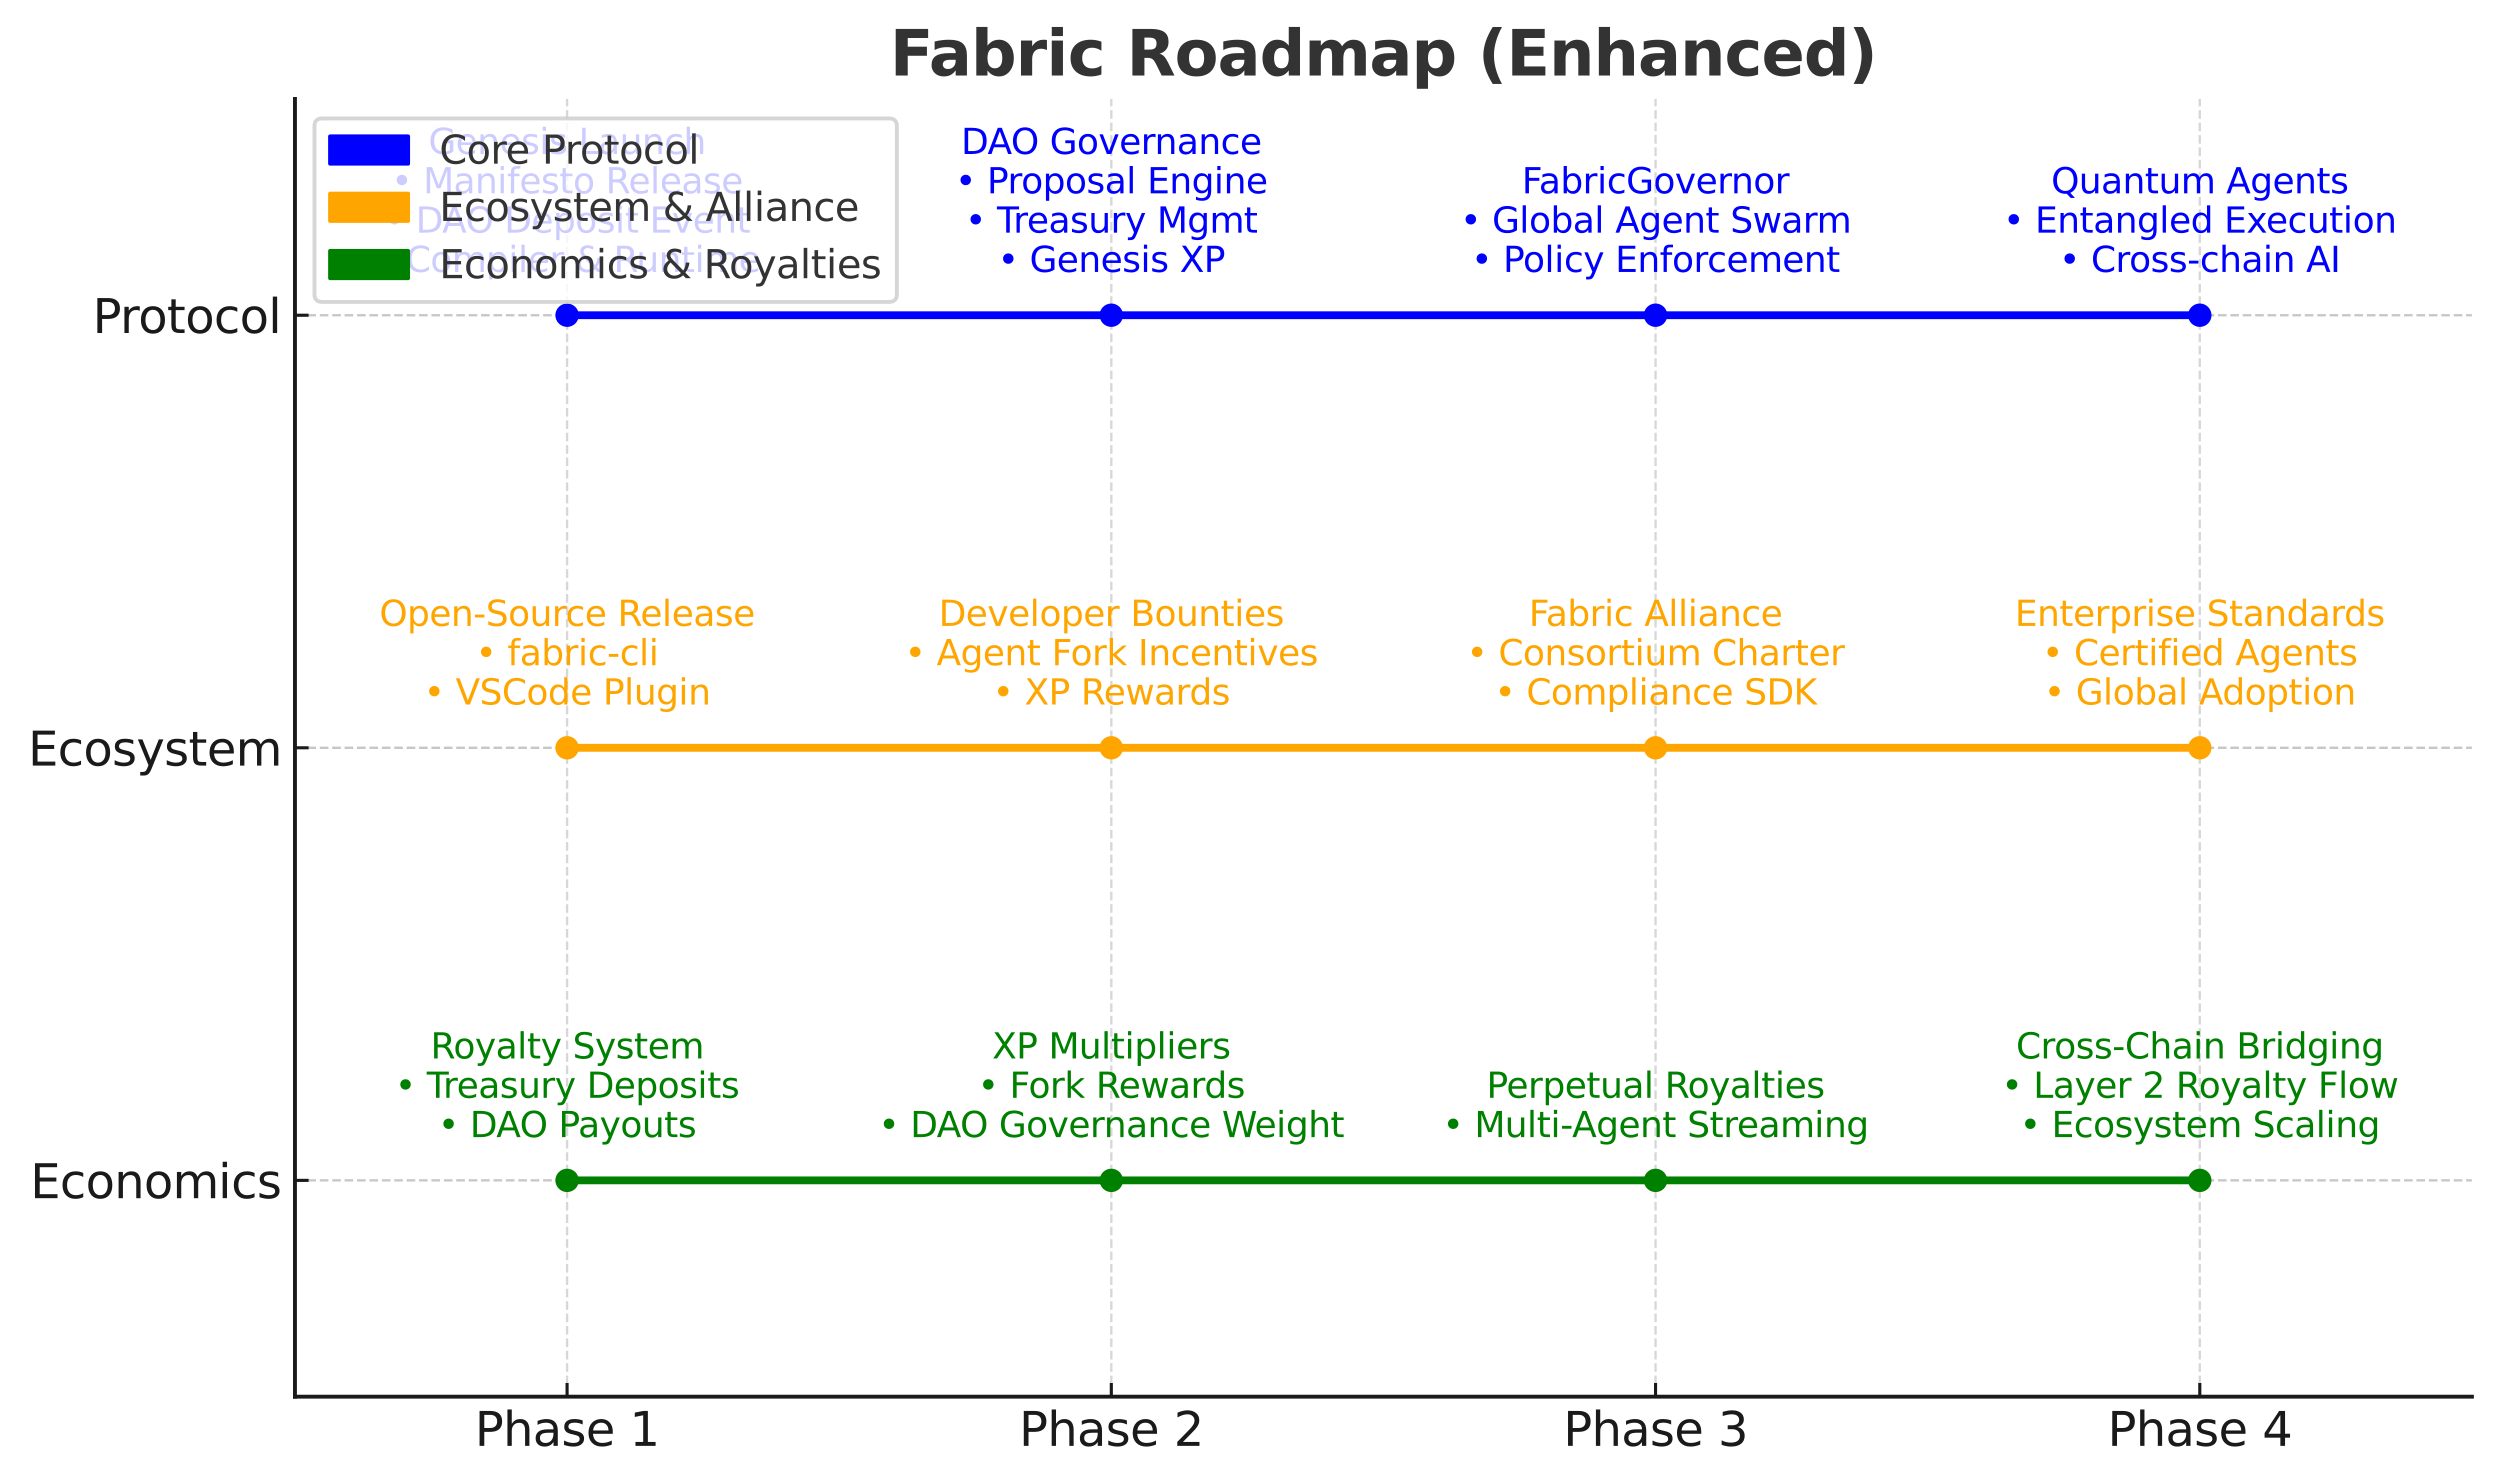 <?xml version="1.0" encoding="utf-8" standalone="no"?>
<!DOCTYPE svg PUBLIC "-//W3C//DTD SVG 1.1//EN"
  "http://www.w3.org/Graphics/SVG/1.1/DTD/svg11.dtd">
<svg xmlns:xlink="http://www.w3.org/1999/xlink" width="640.805pt" height="380.311pt" viewBox="0 0 640.805 380.311" xmlns="http://www.w3.org/2000/svg" version="1.1">
 <defs>
  <style type="text/css">*{stroke-linejoin: round; stroke-linecap: butt}</style>
 </defs>
 <g id="figure_1">
  <g id="patch_1">
   <path d="M 0 380.311 
L 640.805 380.311 
L 640.805 0 
L 0 0 
z
" style="fill: #ffffff"/>
  </g>
  <g id="axes_1">
   <g id="patch_2">
    <path d="M 75.605 357.998 
L 633.605 357.998 
L 633.605 25.358 
L 75.605 25.358 
z
" style="fill: #ffffff"/>
   </g>
   <g id="matplotlib.axis_1">
    <g id="xtick_1">
     <g id="line2d_1">
      <path d="M 145.355 357.998 
L 145.355 25.358 
" clip-path="url(#pf2cc5b2446)" style="fill: none; stroke-dasharray: 2.22,0.96; stroke-dashoffset: 0; stroke: #b0b0b0; stroke-opacity: 0.5; stroke-width: 0.6"/>
     </g>
     <g id="line2d_2">
      <defs>
       <path id="m0073b1f8a7" d="M 0 0 
L 0 -3.5 
" style="stroke: #1a1a1a; stroke-width: 0.8"/>
      </defs>
      <g>
       <use xlink:href="#m0073b1f8a7" x="145.355" y="357.998" style="fill: #1a1a1a; stroke: #1a1a1a; stroke-width: 0.8"/>
      </g>
     </g>
     <g id="text_1">
      <!-- Phase 1 -->
      <g style="fill: #1a1a1a" transform="translate(121.716 370.616) scale(0.12 -0.12)">
       <defs>
        <path id="DejaVuSans-50" d="M 1259 4147 
L 1259 2394 
L 2053 2394 
Q 2494 2394 2734 2622 
Q 2975 2850 2975 3272 
Q 2975 3691 2734 3919 
Q 2494 4147 2053 4147 
L 1259 4147 
z
M 628 4666 
L 2053 4666 
Q 2838 4666 3239 4311 
Q 3641 3956 3641 3272 
Q 3641 2581 3239 2228 
Q 2838 1875 2053 1875 
L 1259 1875 
L 1259 0 
L 628 0 
L 628 4666 
z
" transform="scale(0.016)"/>
        <path id="DejaVuSans-68" d="M 3513 2113 
L 3513 0 
L 2938 0 
L 2938 2094 
Q 2938 2591 2744 2837 
Q 2550 3084 2163 3084 
Q 1697 3084 1428 2787 
Q 1159 2491 1159 1978 
L 1159 0 
L 581 0 
L 581 4863 
L 1159 4863 
L 1159 2956 
Q 1366 3272 1645 3428 
Q 1925 3584 2291 3584 
Q 2894 3584 3203 3211 
Q 3513 2838 3513 2113 
z
" transform="scale(0.016)"/>
        <path id="DejaVuSans-61" d="M 2194 1759 
Q 1497 1759 1228 1600 
Q 959 1441 959 1056 
Q 959 750 1161 570 
Q 1363 391 1709 391 
Q 2188 391 2477 730 
Q 2766 1069 2766 1631 
L 2766 1759 
L 2194 1759 
z
M 3341 1997 
L 3341 0 
L 2766 0 
L 2766 531 
Q 2569 213 2275 61 
Q 1981 -91 1556 -91 
Q 1019 -91 701 211 
Q 384 513 384 1019 
Q 384 1609 779 1909 
Q 1175 2209 1959 2209 
L 2766 2209 
L 2766 2266 
Q 2766 2663 2505 2880 
Q 2244 3097 1772 3097 
Q 1472 3097 1187 3025 
Q 903 2953 641 2809 
L 641 3341 
Q 956 3463 1253 3523 
Q 1550 3584 1831 3584 
Q 2591 3584 2966 3190 
Q 3341 2797 3341 1997 
z
" transform="scale(0.016)"/>
        <path id="DejaVuSans-73" d="M 2834 3397 
L 2834 2853 
Q 2591 2978 2328 3040 
Q 2066 3103 1784 3103 
Q 1356 3103 1142 2972 
Q 928 2841 928 2578 
Q 928 2378 1081 2264 
Q 1234 2150 1697 2047 
L 1894 2003 
Q 2506 1872 2764 1633 
Q 3022 1394 3022 966 
Q 3022 478 2636 193 
Q 2250 -91 1575 -91 
Q 1294 -91 989 -36 
Q 684 19 347 128 
L 347 722 
Q 666 556 975 473 
Q 1284 391 1588 391 
Q 1994 391 2212 530 
Q 2431 669 2431 922 
Q 2431 1156 2273 1281 
Q 2116 1406 1581 1522 
L 1381 1569 
Q 847 1681 609 1914 
Q 372 2147 372 2553 
Q 372 3047 722 3315 
Q 1072 3584 1716 3584 
Q 2034 3584 2315 3537 
Q 2597 3491 2834 3397 
z
" transform="scale(0.016)"/>
        <path id="DejaVuSans-65" d="M 3597 1894 
L 3597 1613 
L 953 1613 
Q 991 1019 1311 708 
Q 1631 397 2203 397 
Q 2534 397 2845 478 
Q 3156 559 3463 722 
L 3463 178 
Q 3153 47 2828 -22 
Q 2503 -91 2169 -91 
Q 1331 -91 842 396 
Q 353 884 353 1716 
Q 353 2575 817 3079 
Q 1281 3584 2069 3584 
Q 2775 3584 3186 3129 
Q 3597 2675 3597 1894 
z
M 3022 2063 
Q 3016 2534 2758 2815 
Q 2500 3097 2075 3097 
Q 1594 3097 1305 2825 
Q 1016 2553 972 2059 
L 3022 2063 
z
" transform="scale(0.016)"/>
        <path id="DejaVuSans-20" transform="scale(0.016)"/>
        <path id="DejaVuSans-31" d="M 794 531 
L 1825 531 
L 1825 4091 
L 703 3866 
L 703 4441 
L 1819 4666 
L 2450 4666 
L 2450 531 
L 3481 531 
L 3481 0 
L 794 0 
L 794 531 
z
" transform="scale(0.016)"/>
       </defs>
       <use xlink:href="#DejaVuSans-50"/>
       <use xlink:href="#DejaVuSans-68" x="60.303"/>
       <use xlink:href="#DejaVuSans-61" x="123.682"/>
       <use xlink:href="#DejaVuSans-73" x="184.961"/>
       <use xlink:href="#DejaVuSans-65" x="237.061"/>
       <use xlink:href="#DejaVuSans-20" x="298.584"/>
       <use xlink:href="#DejaVuSans-31" x="330.371"/>
      </g>
     </g>
    </g>
    <g id="xtick_2">
     <g id="line2d_3">
      <path d="M 284.855 357.998 
L 284.855 25.358 
" clip-path="url(#pf2cc5b2446)" style="fill: none; stroke-dasharray: 2.22,0.96; stroke-dashoffset: 0; stroke: #b0b0b0; stroke-opacity: 0.5; stroke-width: 0.6"/>
     </g>
     <g id="line2d_4">
      <g>
       <use xlink:href="#m0073b1f8a7" x="284.855" y="357.998" style="fill: #1a1a1a; stroke: #1a1a1a; stroke-width: 0.8"/>
      </g>
     </g>
     <g id="text_2">
      <!-- Phase 2 -->
      <g style="fill: #1a1a1a" transform="translate(261.216 370.616) scale(0.12 -0.12)">
       <defs>
        <path id="DejaVuSans-32" d="M 1228 531 
L 3431 531 
L 3431 0 
L 469 0 
L 469 531 
Q 828 903 1448 1529 
Q 2069 2156 2228 2338 
Q 2531 2678 2651 2914 
Q 2772 3150 2772 3378 
Q 2772 3750 2511 3984 
Q 2250 4219 1831 4219 
Q 1534 4219 1204 4116 
Q 875 4013 500 3803 
L 500 4441 
Q 881 4594 1212 4672 
Q 1544 4750 1819 4750 
Q 2544 4750 2975 4387 
Q 3406 4025 3406 3419 
Q 3406 3131 3298 2873 
Q 3191 2616 2906 2266 
Q 2828 2175 2409 1742 
Q 1991 1309 1228 531 
z
" transform="scale(0.016)"/>
       </defs>
       <use xlink:href="#DejaVuSans-50"/>
       <use xlink:href="#DejaVuSans-68" x="60.303"/>
       <use xlink:href="#DejaVuSans-61" x="123.682"/>
       <use xlink:href="#DejaVuSans-73" x="184.961"/>
       <use xlink:href="#DejaVuSans-65" x="237.061"/>
       <use xlink:href="#DejaVuSans-20" x="298.584"/>
       <use xlink:href="#DejaVuSans-32" x="330.371"/>
      </g>
     </g>
    </g>
    <g id="xtick_3">
     <g id="line2d_5">
      <path d="M 424.355 357.998 
L 424.355 25.358 
" clip-path="url(#pf2cc5b2446)" style="fill: none; stroke-dasharray: 2.22,0.96; stroke-dashoffset: 0; stroke: #b0b0b0; stroke-opacity: 0.5; stroke-width: 0.6"/>
     </g>
     <g id="line2d_6">
      <g>
       <use xlink:href="#m0073b1f8a7" x="424.355" y="357.998" style="fill: #1a1a1a; stroke: #1a1a1a; stroke-width: 0.8"/>
      </g>
     </g>
     <g id="text_3">
      <!-- Phase 3 -->
      <g style="fill: #1a1a1a" transform="translate(400.716 370.616) scale(0.12 -0.12)">
       <defs>
        <path id="DejaVuSans-33" d="M 2597 2516 
Q 3050 2419 3304 2112 
Q 3559 1806 3559 1356 
Q 3559 666 3084 287 
Q 2609 -91 1734 -91 
Q 1441 -91 1130 -33 
Q 819 25 488 141 
L 488 750 
Q 750 597 1062 519 
Q 1375 441 1716 441 
Q 2309 441 2620 675 
Q 2931 909 2931 1356 
Q 2931 1769 2642 2001 
Q 2353 2234 1838 2234 
L 1294 2234 
L 1294 2753 
L 1863 2753 
Q 2328 2753 2575 2939 
Q 2822 3125 2822 3475 
Q 2822 3834 2567 4026 
Q 2313 4219 1838 4219 
Q 1578 4219 1281 4162 
Q 984 4106 628 3988 
L 628 4550 
Q 988 4650 1302 4700 
Q 1616 4750 1894 4750 
Q 2613 4750 3031 4423 
Q 3450 4097 3450 3541 
Q 3450 3153 3228 2886 
Q 3006 2619 2597 2516 
z
" transform="scale(0.016)"/>
       </defs>
       <use xlink:href="#DejaVuSans-50"/>
       <use xlink:href="#DejaVuSans-68" x="60.303"/>
       <use xlink:href="#DejaVuSans-61" x="123.682"/>
       <use xlink:href="#DejaVuSans-73" x="184.961"/>
       <use xlink:href="#DejaVuSans-65" x="237.061"/>
       <use xlink:href="#DejaVuSans-20" x="298.584"/>
       <use xlink:href="#DejaVuSans-33" x="330.371"/>
      </g>
     </g>
    </g>
    <g id="xtick_4">
     <g id="line2d_7">
      <path d="M 563.855 357.998 
L 563.855 25.358 
" clip-path="url(#pf2cc5b2446)" style="fill: none; stroke-dasharray: 2.22,0.96; stroke-dashoffset: 0; stroke: #b0b0b0; stroke-opacity: 0.5; stroke-width: 0.6"/>
     </g>
     <g id="line2d_8">
      <g>
       <use xlink:href="#m0073b1f8a7" x="563.855" y="357.998" style="fill: #1a1a1a; stroke: #1a1a1a; stroke-width: 0.8"/>
      </g>
     </g>
     <g id="text_4">
      <!-- Phase 4 -->
      <g style="fill: #1a1a1a" transform="translate(540.216 370.616) scale(0.12 -0.12)">
       <defs>
        <path id="DejaVuSans-34" d="M 2419 4116 
L 825 1625 
L 2419 1625 
L 2419 4116 
z
M 2253 4666 
L 3047 4666 
L 3047 1625 
L 3713 1625 
L 3713 1100 
L 3047 1100 
L 3047 0 
L 2419 0 
L 2419 1100 
L 313 1100 
L 313 1709 
L 2253 4666 
z
" transform="scale(0.016)"/>
       </defs>
       <use xlink:href="#DejaVuSans-50"/>
       <use xlink:href="#DejaVuSans-68" x="60.303"/>
       <use xlink:href="#DejaVuSans-61" x="123.682"/>
       <use xlink:href="#DejaVuSans-73" x="184.961"/>
       <use xlink:href="#DejaVuSans-65" x="237.061"/>
       <use xlink:href="#DejaVuSans-20" x="298.584"/>
       <use xlink:href="#DejaVuSans-34" x="330.371"/>
      </g>
     </g>
    </g>
   </g>
   <g id="matplotlib.axis_2">
    <g id="ytick_1">
     <g id="line2d_9">
      <path d="M 75.605 302.558 
L 633.605 302.558 
" clip-path="url(#pf2cc5b2446)" style="fill: none; stroke-dasharray: 2.22,0.96; stroke-dashoffset: 0; stroke: #b0b0b0; stroke-opacity: 0.7; stroke-width: 0.6"/>
     </g>
     <g id="line2d_10">
      <defs>
       <path id="m8823ae7b56" d="M 0 0 
L 3.5 0 
" style="stroke: #1a1a1a; stroke-width: 0.8"/>
      </defs>
      <g>
       <use xlink:href="#m8823ae7b56" x="75.605" y="302.558" style="fill: #1a1a1a; stroke: #1a1a1a; stroke-width: 0.8"/>
      </g>
     </g>
     <g id="text_5">
      <!-- Economics -->
      <g style="fill: #1a1a1a" transform="translate(7.763 307.117) scale(0.12 -0.12)">
       <defs>
        <path id="DejaVuSans-45" d="M 628 4666 
L 3578 4666 
L 3578 4134 
L 1259 4134 
L 1259 2753 
L 3481 2753 
L 3481 2222 
L 1259 2222 
L 1259 531 
L 3634 531 
L 3634 0 
L 628 0 
L 628 4666 
z
" transform="scale(0.016)"/>
        <path id="DejaVuSans-63" d="M 3122 3366 
L 3122 2828 
Q 2878 2963 2633 3030 
Q 2388 3097 2138 3097 
Q 1578 3097 1268 2742 
Q 959 2388 959 1747 
Q 959 1106 1268 751 
Q 1578 397 2138 397 
Q 2388 397 2633 464 
Q 2878 531 3122 666 
L 3122 134 
Q 2881 22 2623 -34 
Q 2366 -91 2075 -91 
Q 1284 -91 818 406 
Q 353 903 353 1747 
Q 353 2603 823 3093 
Q 1294 3584 2113 3584 
Q 2378 3584 2631 3529 
Q 2884 3475 3122 3366 
z
" transform="scale(0.016)"/>
        <path id="DejaVuSans-6f" d="M 1959 3097 
Q 1497 3097 1228 2736 
Q 959 2375 959 1747 
Q 959 1119 1226 758 
Q 1494 397 1959 397 
Q 2419 397 2687 759 
Q 2956 1122 2956 1747 
Q 2956 2369 2687 2733 
Q 2419 3097 1959 3097 
z
M 1959 3584 
Q 2709 3584 3137 3096 
Q 3566 2609 3566 1747 
Q 3566 888 3137 398 
Q 2709 -91 1959 -91 
Q 1206 -91 779 398 
Q 353 888 353 1747 
Q 353 2609 779 3096 
Q 1206 3584 1959 3584 
z
" transform="scale(0.016)"/>
        <path id="DejaVuSans-6e" d="M 3513 2113 
L 3513 0 
L 2938 0 
L 2938 2094 
Q 2938 2591 2744 2837 
Q 2550 3084 2163 3084 
Q 1697 3084 1428 2787 
Q 1159 2491 1159 1978 
L 1159 0 
L 581 0 
L 581 3500 
L 1159 3500 
L 1159 2956 
Q 1366 3272 1645 3428 
Q 1925 3584 2291 3584 
Q 2894 3584 3203 3211 
Q 3513 2838 3513 2113 
z
" transform="scale(0.016)"/>
        <path id="DejaVuSans-6d" d="M 3328 2828 
Q 3544 3216 3844 3400 
Q 4144 3584 4550 3584 
Q 5097 3584 5394 3201 
Q 5691 2819 5691 2113 
L 5691 0 
L 5113 0 
L 5113 2094 
Q 5113 2597 4934 2840 
Q 4756 3084 4391 3084 
Q 3944 3084 3684 2787 
Q 3425 2491 3425 1978 
L 3425 0 
L 2847 0 
L 2847 2094 
Q 2847 2600 2669 2842 
Q 2491 3084 2119 3084 
Q 1678 3084 1418 2786 
Q 1159 2488 1159 1978 
L 1159 0 
L 581 0 
L 581 3500 
L 1159 3500 
L 1159 2956 
Q 1356 3278 1631 3431 
Q 1906 3584 2284 3584 
Q 2666 3584 2933 3390 
Q 3200 3197 3328 2828 
z
" transform="scale(0.016)"/>
        <path id="DejaVuSans-69" d="M 603 3500 
L 1178 3500 
L 1178 0 
L 603 0 
L 603 3500 
z
M 603 4863 
L 1178 4863 
L 1178 4134 
L 603 4134 
L 603 4863 
z
" transform="scale(0.016)"/>
       </defs>
       <use xlink:href="#DejaVuSans-45"/>
       <use xlink:href="#DejaVuSans-63" x="63.184"/>
       <use xlink:href="#DejaVuSans-6f" x="118.164"/>
       <use xlink:href="#DejaVuSans-6e" x="179.346"/>
       <use xlink:href="#DejaVuSans-6f" x="242.725"/>
       <use xlink:href="#DejaVuSans-6d" x="303.906"/>
       <use xlink:href="#DejaVuSans-69" x="401.318"/>
       <use xlink:href="#DejaVuSans-63" x="429.102"/>
       <use xlink:href="#DejaVuSans-73" x="484.082"/>
      </g>
     </g>
    </g>
    <g id="ytick_2">
     <g id="line2d_11">
      <path d="M 75.605 191.678 
L 633.605 191.678 
" clip-path="url(#pf2cc5b2446)" style="fill: none; stroke-dasharray: 2.22,0.96; stroke-dashoffset: 0; stroke: #b0b0b0; stroke-opacity: 0.7; stroke-width: 0.6"/>
     </g>
     <g id="line2d_12">
      <g>
       <use xlink:href="#m8823ae7b56" x="75.605" y="191.678" style="fill: #1a1a1a; stroke: #1a1a1a; stroke-width: 0.8"/>
      </g>
     </g>
     <g id="text_6">
      <!-- Ecosystem -->
      <g style="fill: #1a1a1a" transform="translate(7.2 196.237) scale(0.12 -0.12)">
       <defs>
        <path id="DejaVuSans-79" d="M 2059 -325 
Q 1816 -950 1584 -1140 
Q 1353 -1331 966 -1331 
L 506 -1331 
L 506 -850 
L 844 -850 
Q 1081 -850 1212 -737 
Q 1344 -625 1503 -206 
L 1606 56 
L 191 3500 
L 800 3500 
L 1894 763 
L 2988 3500 
L 3597 3500 
L 2059 -325 
z
" transform="scale(0.016)"/>
        <path id="DejaVuSans-74" d="M 1172 4494 
L 1172 3500 
L 2356 3500 
L 2356 3053 
L 1172 3053 
L 1172 1153 
Q 1172 725 1289 603 
Q 1406 481 1766 481 
L 2356 481 
L 2356 0 
L 1766 0 
Q 1100 0 847 248 
Q 594 497 594 1153 
L 594 3053 
L 172 3053 
L 172 3500 
L 594 3500 
L 594 4494 
L 1172 4494 
z
" transform="scale(0.016)"/>
       </defs>
       <use xlink:href="#DejaVuSans-45"/>
       <use xlink:href="#DejaVuSans-63" x="63.184"/>
       <use xlink:href="#DejaVuSans-6f" x="118.164"/>
       <use xlink:href="#DejaVuSans-73" x="179.346"/>
       <use xlink:href="#DejaVuSans-79" x="231.445"/>
       <use xlink:href="#DejaVuSans-73" x="290.625"/>
       <use xlink:href="#DejaVuSans-74" x="342.725"/>
       <use xlink:href="#DejaVuSans-65" x="381.934"/>
       <use xlink:href="#DejaVuSans-6d" x="443.457"/>
      </g>
     </g>
    </g>
    <g id="ytick_3">
     <g id="line2d_13">
      <path d="M 75.605 80.797 
L 633.605 80.797 
" clip-path="url(#pf2cc5b2446)" style="fill: none; stroke-dasharray: 2.22,0.96; stroke-dashoffset: 0; stroke: #b0b0b0; stroke-opacity: 0.7; stroke-width: 0.6"/>
     </g>
     <g id="line2d_14">
      <g>
       <use xlink:href="#m8823ae7b56" x="75.605" y="80.797" style="fill: #1a1a1a; stroke: #1a1a1a; stroke-width: 0.8"/>
      </g>
     </g>
     <g id="text_7">
      <!-- Protocol -->
      <g style="fill: #1a1a1a" transform="translate(23.753 85.357) scale(0.12 -0.12)">
       <defs>
        <path id="DejaVuSans-72" d="M 2631 2963 
Q 2534 3019 2420 3045 
Q 2306 3072 2169 3072 
Q 1681 3072 1420 2755 
Q 1159 2438 1159 1844 
L 1159 0 
L 581 0 
L 581 3500 
L 1159 3500 
L 1159 2956 
Q 1341 3275 1631 3429 
Q 1922 3584 2338 3584 
Q 2397 3584 2469 3576 
Q 2541 3569 2628 3553 
L 2631 2963 
z
" transform="scale(0.016)"/>
        <path id="DejaVuSans-6c" d="M 603 4863 
L 1178 4863 
L 1178 0 
L 603 0 
L 603 4863 
z
" transform="scale(0.016)"/>
       </defs>
       <use xlink:href="#DejaVuSans-50"/>
       <use xlink:href="#DejaVuSans-72" x="58.553"/>
       <use xlink:href="#DejaVuSans-6f" x="97.416"/>
       <use xlink:href="#DejaVuSans-74" x="158.598"/>
       <use xlink:href="#DejaVuSans-6f" x="197.807"/>
       <use xlink:href="#DejaVuSans-63" x="258.988"/>
       <use xlink:href="#DejaVuSans-6f" x="313.969"/>
       <use xlink:href="#DejaVuSans-6c" x="375.15"/>
      </g>
     </g>
    </g>
   </g>
   <g id="line2d_15">
    <path d="M 145.355 80.797 
L 284.855 80.797 
L 424.355 80.797 
L 563.855 80.797 
" clip-path="url(#pf2cc5b2446)" style="fill: none; stroke: #0000ff; stroke-width: 2; stroke-linecap: square"/>
    <defs>
     <path id="m07d66383ed" d="M 0 3 
C 0.796 3 1.559 2.684 2.121 2.121 
C 2.684 1.559 3 0.796 3 0 
C 3 -0.796 2.684 -1.559 2.121 -2.121 
C 1.559 -2.684 0.796 -3 0 -3 
C -0.796 -3 -1.559 -2.684 -2.121 -2.121 
C -2.684 -1.559 -3 -0.796 -3 0 
C -3 0.796 -2.684 1.559 -2.121 2.121 
C -1.559 2.684 -0.796 3 0 3 
z
"/>
    </defs>
    <g clip-path="url(#pf2cc5b2446)">
     <use xlink:href="#m07d66383ed" x="145.355" y="80.797" style="fill: #0000ff"/>
     <use xlink:href="#m07d66383ed" x="284.855" y="80.797" style="fill: #0000ff"/>
     <use xlink:href="#m07d66383ed" x="424.355" y="80.797" style="fill: #0000ff"/>
     <use xlink:href="#m07d66383ed" x="563.855" y="80.797" style="fill: #0000ff"/>
    </g>
   </g>
   <g id="line2d_16">
    <path d="M 145.355 191.678 
L 284.855 191.678 
L 424.355 191.678 
L 563.855 191.678 
" clip-path="url(#pf2cc5b2446)" style="fill: none; stroke: #ffa500; stroke-width: 2; stroke-linecap: square"/>
    <defs>
     <path id="m8e38814cbd" d="M 0 3 
C 0.796 3 1.559 2.684 2.121 2.121 
C 2.684 1.559 3 0.796 3 0 
C 3 -0.796 2.684 -1.559 2.121 -2.121 
C 1.559 -2.684 0.796 -3 0 -3 
C -0.796 -3 -1.559 -2.684 -2.121 -2.121 
C -2.684 -1.559 -3 -0.796 -3 0 
C -3 0.796 -2.684 1.559 -2.121 2.121 
C -1.559 2.684 -0.796 3 0 3 
z
"/>
    </defs>
    <g clip-path="url(#pf2cc5b2446)">
     <use xlink:href="#m8e38814cbd" x="145.355" y="191.678" style="fill: #ffa500"/>
     <use xlink:href="#m8e38814cbd" x="284.855" y="191.678" style="fill: #ffa500"/>
     <use xlink:href="#m8e38814cbd" x="424.355" y="191.678" style="fill: #ffa500"/>
     <use xlink:href="#m8e38814cbd" x="563.855" y="191.678" style="fill: #ffa500"/>
    </g>
   </g>
   <g id="line2d_17">
    <path d="M 145.355 302.558 
L 284.855 302.558 
L 424.355 302.558 
L 563.855 302.558 
" clip-path="url(#pf2cc5b2446)" style="fill: none; stroke: #008000; stroke-width: 2; stroke-linecap: square"/>
    <defs>
     <path id="m4493845809" d="M 0 3 
C 0.796 3 1.559 2.684 2.121 2.121 
C 2.684 1.559 3 0.796 3 0 
C 3 -0.796 2.684 -1.559 2.121 -2.121 
C 1.559 -2.684 0.796 -3 0 -3 
C -0.796 -3 -1.559 -2.684 -2.121 -2.121 
C -2.684 -1.559 -3 -0.796 -3 0 
C -3 0.796 -2.684 1.559 -2.121 2.121 
C -1.559 2.684 -0.796 3 0 3 
z
"/>
    </defs>
    <g clip-path="url(#pf2cc5b2446)">
     <use xlink:href="#m4493845809" x="145.355" y="302.558" style="fill: #008000"/>
     <use xlink:href="#m4493845809" x="284.855" y="302.558" style="fill: #008000"/>
     <use xlink:href="#m4493845809" x="424.355" y="302.558" style="fill: #008000"/>
     <use xlink:href="#m4493845809" x="563.855" y="302.558" style="fill: #008000"/>
    </g>
   </g>
   <g id="patch_3">
    <path d="M 75.605 357.998 
L 75.605 25.358 
" style="fill: none; stroke: #1a1a1a; stroke-linejoin: miter; stroke-linecap: square"/>
   </g>
   <g id="patch_4">
    <path d="M 75.605 357.998 
L 633.605 357.998 
" style="fill: none; stroke: #1a1a1a; stroke-linejoin: miter; stroke-linecap: square"/>
   </g>
   <g id="text_8">
    <!-- Genesis Launch -->
    <g style="fill: #0000ff" transform="translate(109.815 39.475) scale(0.09 -0.09)">
     <defs>
      <path id="DejaVuSans-47" d="M 3809 666 
L 3809 1919 
L 2778 1919 
L 2778 2438 
L 4434 2438 
L 4434 434 
Q 4069 175 3628 42 
Q 3188 -91 2688 -91 
Q 1594 -91 976 548 
Q 359 1188 359 2328 
Q 359 3472 976 4111 
Q 1594 4750 2688 4750 
Q 3144 4750 3555 4637 
Q 3966 4525 4313 4306 
L 4313 3634 
Q 3963 3931 3569 4081 
Q 3175 4231 2741 4231 
Q 1884 4231 1454 3753 
Q 1025 3275 1025 2328 
Q 1025 1384 1454 906 
Q 1884 428 2741 428 
Q 3075 428 3337 486 
Q 3600 544 3809 666 
z
" transform="scale(0.016)"/>
      <path id="DejaVuSans-4c" d="M 628 4666 
L 1259 4666 
L 1259 531 
L 3531 531 
L 3531 0 
L 628 0 
L 628 4666 
z
" transform="scale(0.016)"/>
      <path id="DejaVuSans-75" d="M 544 1381 
L 544 3500 
L 1119 3500 
L 1119 1403 
Q 1119 906 1312 657 
Q 1506 409 1894 409 
Q 2359 409 2629 706 
Q 2900 1003 2900 1516 
L 2900 3500 
L 3475 3500 
L 3475 0 
L 2900 0 
L 2900 538 
Q 2691 219 2414 64 
Q 2138 -91 1772 -91 
Q 1169 -91 856 284 
Q 544 659 544 1381 
z
M 1991 3584 
L 1991 3584 
z
" transform="scale(0.016)"/>
     </defs>
     <use xlink:href="#DejaVuSans-47"/>
     <use xlink:href="#DejaVuSans-65" x="77.49"/>
     <use xlink:href="#DejaVuSans-6e" x="139.014"/>
     <use xlink:href="#DejaVuSans-65" x="202.393"/>
     <use xlink:href="#DejaVuSans-73" x="263.916"/>
     <use xlink:href="#DejaVuSans-69" x="316.016"/>
     <use xlink:href="#DejaVuSans-73" x="343.799"/>
     <use xlink:href="#DejaVuSans-20" x="395.898"/>
     <use xlink:href="#DejaVuSans-4c" x="427.686"/>
     <use xlink:href="#DejaVuSans-61" x="483.398"/>
     <use xlink:href="#DejaVuSans-75" x="544.678"/>
     <use xlink:href="#DejaVuSans-6e" x="608.057"/>
     <use xlink:href="#DejaVuSans-63" x="671.436"/>
     <use xlink:href="#DejaVuSans-68" x="726.416"/>
    </g>
    <!-- • Manifesto Release -->
    <g style="fill: #0000ff" transform="translate(100.3 49.553) scale(0.09 -0.09)">
     <defs>
      <path id="DejaVuSans-2022" d="M 959 2381 
Q 959 2769 1229 3036 
Q 1500 3303 1894 3303 
Q 2281 3303 2548 3036 
Q 2816 2769 2816 2381 
Q 2816 1991 2547 1722 
Q 2278 1453 1888 1453 
Q 1497 1453 1228 1722 
Q 959 1991 959 2381 
z
" transform="scale(0.016)"/>
      <path id="DejaVuSans-4d" d="M 628 4666 
L 1569 4666 
L 2759 1491 
L 3956 4666 
L 4897 4666 
L 4897 0 
L 4281 0 
L 4281 4097 
L 3078 897 
L 2444 897 
L 1241 4097 
L 1241 0 
L 628 0 
L 628 4666 
z
" transform="scale(0.016)"/>
      <path id="DejaVuSans-66" d="M 2375 4863 
L 2375 4384 
L 1825 4384 
Q 1516 4384 1395 4259 
Q 1275 4134 1275 3809 
L 1275 3500 
L 2222 3500 
L 2222 3053 
L 1275 3053 
L 1275 0 
L 697 0 
L 697 3053 
L 147 3053 
L 147 3500 
L 697 3500 
L 697 3744 
Q 697 4328 969 4595 
Q 1241 4863 1831 4863 
L 2375 4863 
z
" transform="scale(0.016)"/>
      <path id="DejaVuSans-52" d="M 2841 2188 
Q 3044 2119 3236 1894 
Q 3428 1669 3622 1275 
L 4263 0 
L 3584 0 
L 2988 1197 
Q 2756 1666 2539 1819 
Q 2322 1972 1947 1972 
L 1259 1972 
L 1259 0 
L 628 0 
L 628 4666 
L 2053 4666 
Q 2853 4666 3247 4331 
Q 3641 3997 3641 3322 
Q 3641 2881 3436 2590 
Q 3231 2300 2841 2188 
z
M 1259 4147 
L 1259 2491 
L 2053 2491 
Q 2509 2491 2742 2702 
Q 2975 2913 2975 3322 
Q 2975 3731 2742 3939 
Q 2509 4147 2053 4147 
L 1259 4147 
z
" transform="scale(0.016)"/>
     </defs>
     <use xlink:href="#DejaVuSans-2022"/>
     <use xlink:href="#DejaVuSans-20" x="58.984"/>
     <use xlink:href="#DejaVuSans-4d" x="90.771"/>
     <use xlink:href="#DejaVuSans-61" x="177.051"/>
     <use xlink:href="#DejaVuSans-6e" x="238.33"/>
     <use xlink:href="#DejaVuSans-69" x="301.709"/>
     <use xlink:href="#DejaVuSans-66" x="329.492"/>
     <use xlink:href="#DejaVuSans-65" x="364.697"/>
     <use xlink:href="#DejaVuSans-73" x="426.221"/>
     <use xlink:href="#DejaVuSans-74" x="478.32"/>
     <use xlink:href="#DejaVuSans-6f" x="517.529"/>
     <use xlink:href="#DejaVuSans-20" x="578.711"/>
     <use xlink:href="#DejaVuSans-52" x="610.498"/>
     <use xlink:href="#DejaVuSans-65" x="675.48"/>
     <use xlink:href="#DejaVuSans-6c" x="737.004"/>
     <use xlink:href="#DejaVuSans-65" x="764.787"/>
     <use xlink:href="#DejaVuSans-61" x="826.311"/>
     <use xlink:href="#DejaVuSans-73" x="887.59"/>
     <use xlink:href="#DejaVuSans-65" x="939.689"/>
    </g>
    <!-- • DAO Deposit Event -->
    <g style="fill: #0000ff" transform="translate(98.388 59.631) scale(0.09 -0.09)">
     <defs>
      <path id="DejaVuSans-44" d="M 1259 4147 
L 1259 519 
L 2022 519 
Q 2988 519 3436 956 
Q 3884 1394 3884 2338 
Q 3884 3275 3436 3711 
Q 2988 4147 2022 4147 
L 1259 4147 
z
M 628 4666 
L 1925 4666 
Q 3281 4666 3915 4102 
Q 4550 3538 4550 2338 
Q 4550 1131 3912 565 
Q 3275 0 1925 0 
L 628 0 
L 628 4666 
z
" transform="scale(0.016)"/>
      <path id="DejaVuSans-41" d="M 2188 4044 
L 1331 1722 
L 3047 1722 
L 2188 4044 
z
M 1831 4666 
L 2547 4666 
L 4325 0 
L 3669 0 
L 3244 1197 
L 1141 1197 
L 716 0 
L 50 0 
L 1831 4666 
z
" transform="scale(0.016)"/>
      <path id="DejaVuSans-4f" d="M 2522 4238 
Q 1834 4238 1429 3725 
Q 1025 3213 1025 2328 
Q 1025 1447 1429 934 
Q 1834 422 2522 422 
Q 3209 422 3611 934 
Q 4013 1447 4013 2328 
Q 4013 3213 3611 3725 
Q 3209 4238 2522 4238 
z
M 2522 4750 
Q 3503 4750 4090 4092 
Q 4678 3434 4678 2328 
Q 4678 1225 4090 567 
Q 3503 -91 2522 -91 
Q 1538 -91 948 565 
Q 359 1222 359 2328 
Q 359 3434 948 4092 
Q 1538 4750 2522 4750 
z
" transform="scale(0.016)"/>
      <path id="DejaVuSans-70" d="M 1159 525 
L 1159 -1331 
L 581 -1331 
L 581 3500 
L 1159 3500 
L 1159 2969 
Q 1341 3281 1617 3432 
Q 1894 3584 2278 3584 
Q 2916 3584 3314 3078 
Q 3713 2572 3713 1747 
Q 3713 922 3314 415 
Q 2916 -91 2278 -91 
Q 1894 -91 1617 61 
Q 1341 213 1159 525 
z
M 3116 1747 
Q 3116 2381 2855 2742 
Q 2594 3103 2138 3103 
Q 1681 3103 1420 2742 
Q 1159 2381 1159 1747 
Q 1159 1113 1420 752 
Q 1681 391 2138 391 
Q 2594 391 2855 752 
Q 3116 1113 3116 1747 
z
" transform="scale(0.016)"/>
      <path id="DejaVuSans-76" d="M 191 3500 
L 800 3500 
L 1894 563 
L 2988 3500 
L 3597 3500 
L 2284 0 
L 1503 0 
L 191 3500 
z
" transform="scale(0.016)"/>
     </defs>
     <use xlink:href="#DejaVuSans-2022"/>
     <use xlink:href="#DejaVuSans-20" x="58.984"/>
     <use xlink:href="#DejaVuSans-44" x="90.771"/>
     <use xlink:href="#DejaVuSans-41" x="166.023"/>
     <use xlink:href="#DejaVuSans-4f" x="232.682"/>
     <use xlink:href="#DejaVuSans-20" x="311.393"/>
     <use xlink:href="#DejaVuSans-44" x="343.18"/>
     <use xlink:href="#DejaVuSans-65" x="420.182"/>
     <use xlink:href="#DejaVuSans-70" x="481.705"/>
     <use xlink:href="#DejaVuSans-6f" x="545.182"/>
     <use xlink:href="#DejaVuSans-73" x="606.363"/>
     <use xlink:href="#DejaVuSans-69" x="658.463"/>
     <use xlink:href="#DejaVuSans-74" x="686.246"/>
     <use xlink:href="#DejaVuSans-20" x="725.455"/>
     <use xlink:href="#DejaVuSans-45" x="757.242"/>
     <use xlink:href="#DejaVuSans-76" x="820.426"/>
     <use xlink:href="#DejaVuSans-65" x="879.605"/>
     <use xlink:href="#DejaVuSans-6e" x="941.129"/>
     <use xlink:href="#DejaVuSans-74" x="1004.508"/>
    </g>
    <!-- • Compiler &amp; Runtime -->
    <g style="fill: #0000ff" transform="translate(95.851 69.71) scale(0.09 -0.09)">
     <defs>
      <path id="DejaVuSans-43" d="M 4122 4306 
L 4122 3641 
Q 3803 3938 3442 4084 
Q 3081 4231 2675 4231 
Q 1875 4231 1450 3742 
Q 1025 3253 1025 2328 
Q 1025 1406 1450 917 
Q 1875 428 2675 428 
Q 3081 428 3442 575 
Q 3803 722 4122 1019 
L 4122 359 
Q 3791 134 3420 21 
Q 3050 -91 2638 -91 
Q 1578 -91 968 557 
Q 359 1206 359 2328 
Q 359 3453 968 4101 
Q 1578 4750 2638 4750 
Q 3056 4750 3426 4639 
Q 3797 4528 4122 4306 
z
" transform="scale(0.016)"/>
      <path id="DejaVuSans-26" d="M 1556 2509 
Q 1272 2256 1139 2004 
Q 1006 1753 1006 1478 
Q 1006 1022 1337 719 
Q 1669 416 2169 416 
Q 2466 416 2725 514 
Q 2984 613 3213 813 
L 1556 2509 
z
M 1997 2859 
L 3584 1234 
Q 3769 1513 3872 1830 
Q 3975 2147 3994 2503 
L 4575 2503 
Q 4538 2091 4375 1687 
Q 4213 1284 3922 891 
L 4794 0 
L 4006 0 
L 3559 459 
Q 3234 181 2878 45 
Q 2522 -91 2113 -91 
Q 1359 -91 881 339 
Q 403 769 403 1441 
Q 403 1841 612 2192 
Q 822 2544 1241 2853 
Q 1091 3050 1012 3245 
Q 934 3441 934 3628 
Q 934 4134 1281 4442 
Q 1628 4750 2203 4750 
Q 2463 4750 2720 4694 
Q 2978 4638 3244 4525 
L 3244 3956 
Q 2972 4103 2725 4179 
Q 2478 4256 2266 4256 
Q 1938 4256 1733 4082 
Q 1528 3909 1528 3634 
Q 1528 3475 1620 3314 
Q 1713 3153 1997 2859 
z
" transform="scale(0.016)"/>
     </defs>
     <use xlink:href="#DejaVuSans-2022"/>
     <use xlink:href="#DejaVuSans-20" x="58.984"/>
     <use xlink:href="#DejaVuSans-43" x="90.771"/>
     <use xlink:href="#DejaVuSans-6f" x="160.596"/>
     <use xlink:href="#DejaVuSans-6d" x="221.777"/>
     <use xlink:href="#DejaVuSans-70" x="319.189"/>
     <use xlink:href="#DejaVuSans-69" x="382.666"/>
     <use xlink:href="#DejaVuSans-6c" x="410.449"/>
     <use xlink:href="#DejaVuSans-65" x="438.232"/>
     <use xlink:href="#DejaVuSans-72" x="499.756"/>
     <use xlink:href="#DejaVuSans-20" x="540.869"/>
     <use xlink:href="#DejaVuSans-26" x="572.656"/>
     <use xlink:href="#DejaVuSans-20" x="650.635"/>
     <use xlink:href="#DejaVuSans-52" x="682.422"/>
     <use xlink:href="#DejaVuSans-75" x="747.404"/>
     <use xlink:href="#DejaVuSans-6e" x="810.783"/>
     <use xlink:href="#DejaVuSans-74" x="874.162"/>
     <use xlink:href="#DejaVuSans-69" x="913.371"/>
     <use xlink:href="#DejaVuSans-6d" x="941.154"/>
     <use xlink:href="#DejaVuSans-65" x="1038.566"/>
    </g>
   </g>
   <g id="text_9">
    <!-- DAO Governance -->
    <g style="fill: #0000ff" transform="translate(246.348 39.475) scale(0.09 -0.09)">
     <use xlink:href="#DejaVuSans-44"/>
     <use xlink:href="#DejaVuSans-41" x="75.252"/>
     <use xlink:href="#DejaVuSans-4f" x="141.91"/>
     <use xlink:href="#DejaVuSans-20" x="220.621"/>
     <use xlink:href="#DejaVuSans-47" x="252.408"/>
     <use xlink:href="#DejaVuSans-6f" x="329.898"/>
     <use xlink:href="#DejaVuSans-76" x="391.08"/>
     <use xlink:href="#DejaVuSans-65" x="450.26"/>
     <use xlink:href="#DejaVuSans-72" x="511.783"/>
     <use xlink:href="#DejaVuSans-6e" x="551.146"/>
     <use xlink:href="#DejaVuSans-61" x="614.525"/>
     <use xlink:href="#DejaVuSans-6e" x="675.805"/>
     <use xlink:href="#DejaVuSans-63" x="739.184"/>
     <use xlink:href="#DejaVuSans-65" x="794.164"/>
    </g>
    <!-- • Proposal Engine -->
    <g style="fill: #0000ff" transform="translate(244.818 49.553) scale(0.09 -0.09)">
     <defs>
      <path id="DejaVuSans-67" d="M 2906 1791 
Q 2906 2416 2648 2759 
Q 2391 3103 1925 3103 
Q 1463 3103 1205 2759 
Q 947 2416 947 1791 
Q 947 1169 1205 825 
Q 1463 481 1925 481 
Q 2391 481 2648 825 
Q 2906 1169 2906 1791 
z
M 3481 434 
Q 3481 -459 3084 -895 
Q 2688 -1331 1869 -1331 
Q 1566 -1331 1297 -1286 
Q 1028 -1241 775 -1147 
L 775 -588 
Q 1028 -725 1275 -790 
Q 1522 -856 1778 -856 
Q 2344 -856 2625 -561 
Q 2906 -266 2906 331 
L 2906 616 
Q 2728 306 2450 153 
Q 2172 0 1784 0 
Q 1141 0 747 490 
Q 353 981 353 1791 
Q 353 2603 747 3093 
Q 1141 3584 1784 3584 
Q 2172 3584 2450 3431 
Q 2728 3278 2906 2969 
L 2906 3500 
L 3481 3500 
L 3481 434 
z
" transform="scale(0.016)"/>
     </defs>
     <use xlink:href="#DejaVuSans-2022"/>
     <use xlink:href="#DejaVuSans-20" x="58.984"/>
     <use xlink:href="#DejaVuSans-50" x="90.771"/>
     <use xlink:href="#DejaVuSans-72" x="149.324"/>
     <use xlink:href="#DejaVuSans-6f" x="188.188"/>
     <use xlink:href="#DejaVuSans-70" x="249.369"/>
     <use xlink:href="#DejaVuSans-6f" x="312.846"/>
     <use xlink:href="#DejaVuSans-73" x="374.027"/>
     <use xlink:href="#DejaVuSans-61" x="426.127"/>
     <use xlink:href="#DejaVuSans-6c" x="487.406"/>
     <use xlink:href="#DejaVuSans-20" x="515.189"/>
     <use xlink:href="#DejaVuSans-45" x="546.977"/>
     <use xlink:href="#DejaVuSans-6e" x="610.16"/>
     <use xlink:href="#DejaVuSans-67" x="673.539"/>
     <use xlink:href="#DejaVuSans-69" x="737.016"/>
     <use xlink:href="#DejaVuSans-6e" x="764.799"/>
     <use xlink:href="#DejaVuSans-65" x="828.178"/>
    </g>
    <!-- • Treasury Mgmt -->
    <g style="fill: #0000ff" transform="translate(247.384 59.631) scale(0.09 -0.09)">
     <defs>
      <path id="DejaVuSans-54" d="M -19 4666 
L 3928 4666 
L 3928 4134 
L 2272 4134 
L 2272 0 
L 1638 0 
L 1638 4134 
L -19 4134 
L -19 4666 
z
" transform="scale(0.016)"/>
     </defs>
     <use xlink:href="#DejaVuSans-2022"/>
     <use xlink:href="#DejaVuSans-20" x="58.984"/>
     <use xlink:href="#DejaVuSans-54" x="90.771"/>
     <use xlink:href="#DejaVuSans-72" x="137.105"/>
     <use xlink:href="#DejaVuSans-65" x="175.969"/>
     <use xlink:href="#DejaVuSans-61" x="237.492"/>
     <use xlink:href="#DejaVuSans-73" x="298.771"/>
     <use xlink:href="#DejaVuSans-75" x="350.871"/>
     <use xlink:href="#DejaVuSans-72" x="414.25"/>
     <use xlink:href="#DejaVuSans-79" x="455.363"/>
     <use xlink:href="#DejaVuSans-20" x="514.543"/>
     <use xlink:href="#DejaVuSans-4d" x="546.33"/>
     <use xlink:href="#DejaVuSans-67" x="632.609"/>
     <use xlink:href="#DejaVuSans-6d" x="696.086"/>
     <use xlink:href="#DejaVuSans-74" x="793.498"/>
    </g>
    <!-- • Genesis XP -->
    <g style="fill: #0000ff" transform="translate(255.729 69.71) scale(0.09 -0.09)">
     <defs>
      <path id="DejaVuSans-58" d="M 403 4666 
L 1081 4666 
L 2241 2931 
L 3406 4666 
L 4084 4666 
L 2584 2425 
L 4184 0 
L 3506 0 
L 2194 1984 
L 872 0 
L 191 0 
L 1856 2491 
L 403 4666 
z
" transform="scale(0.016)"/>
     </defs>
     <use xlink:href="#DejaVuSans-2022"/>
     <use xlink:href="#DejaVuSans-20" x="58.984"/>
     <use xlink:href="#DejaVuSans-47" x="90.771"/>
     <use xlink:href="#DejaVuSans-65" x="168.262"/>
     <use xlink:href="#DejaVuSans-6e" x="229.785"/>
     <use xlink:href="#DejaVuSans-65" x="293.164"/>
     <use xlink:href="#DejaVuSans-73" x="354.688"/>
     <use xlink:href="#DejaVuSans-69" x="406.787"/>
     <use xlink:href="#DejaVuSans-73" x="434.57"/>
     <use xlink:href="#DejaVuSans-20" x="486.67"/>
     <use xlink:href="#DejaVuSans-58" x="518.457"/>
     <use xlink:href="#DejaVuSans-50" x="586.963"/>
    </g>
   </g>
   <g id="text_10">
    <!-- FabricGovernor -->
    <g style="fill: #0000ff" transform="translate(390.09 49.553) scale(0.09 -0.09)">
     <defs>
      <path id="DejaVuSans-46" d="M 628 4666 
L 3309 4666 
L 3309 4134 
L 1259 4134 
L 1259 2759 
L 3109 2759 
L 3109 2228 
L 1259 2228 
L 1259 0 
L 628 0 
L 628 4666 
z
" transform="scale(0.016)"/>
      <path id="DejaVuSans-62" d="M 3116 1747 
Q 3116 2381 2855 2742 
Q 2594 3103 2138 3103 
Q 1681 3103 1420 2742 
Q 1159 2381 1159 1747 
Q 1159 1113 1420 752 
Q 1681 391 2138 391 
Q 2594 391 2855 752 
Q 3116 1113 3116 1747 
z
M 1159 2969 
Q 1341 3281 1617 3432 
Q 1894 3584 2278 3584 
Q 2916 3584 3314 3078 
Q 3713 2572 3713 1747 
Q 3713 922 3314 415 
Q 2916 -91 2278 -91 
Q 1894 -91 1617 61 
Q 1341 213 1159 525 
L 1159 0 
L 581 0 
L 581 4863 
L 1159 4863 
L 1159 2969 
z
" transform="scale(0.016)"/>
     </defs>
     <use xlink:href="#DejaVuSans-46"/>
     <use xlink:href="#DejaVuSans-61" x="48.395"/>
     <use xlink:href="#DejaVuSans-62" x="109.674"/>
     <use xlink:href="#DejaVuSans-72" x="173.15"/>
     <use xlink:href="#DejaVuSans-69" x="214.264"/>
     <use xlink:href="#DejaVuSans-63" x="242.047"/>
     <use xlink:href="#DejaVuSans-47" x="297.027"/>
     <use xlink:href="#DejaVuSans-6f" x="374.518"/>
     <use xlink:href="#DejaVuSans-76" x="435.699"/>
     <use xlink:href="#DejaVuSans-65" x="494.879"/>
     <use xlink:href="#DejaVuSans-72" x="556.402"/>
     <use xlink:href="#DejaVuSans-6e" x="595.766"/>
     <use xlink:href="#DejaVuSans-6f" x="659.145"/>
     <use xlink:href="#DejaVuSans-72" x="720.326"/>
    </g>
    <!-- • Global Agent Swarm -->
    <g style="fill: #0000ff" transform="translate(374.286 59.631) scale(0.09 -0.09)">
     <defs>
      <path id="DejaVuSans-53" d="M 3425 4513 
L 3425 3897 
Q 3066 4069 2747 4153 
Q 2428 4238 2131 4238 
Q 1616 4238 1336 4038 
Q 1056 3838 1056 3469 
Q 1056 3159 1242 3001 
Q 1428 2844 1947 2747 
L 2328 2669 
Q 3034 2534 3370 2195 
Q 3706 1856 3706 1288 
Q 3706 609 3251 259 
Q 2797 -91 1919 -91 
Q 1588 -91 1214 -16 
Q 841 59 441 206 
L 441 856 
Q 825 641 1194 531 
Q 1563 422 1919 422 
Q 2459 422 2753 634 
Q 3047 847 3047 1241 
Q 3047 1584 2836 1778 
Q 2625 1972 2144 2069 
L 1759 2144 
Q 1053 2284 737 2584 
Q 422 2884 422 3419 
Q 422 4038 858 4394 
Q 1294 4750 2059 4750 
Q 2388 4750 2728 4690 
Q 3069 4631 3425 4513 
z
" transform="scale(0.016)"/>
      <path id="DejaVuSans-77" d="M 269 3500 
L 844 3500 
L 1563 769 
L 2278 3500 
L 2956 3500 
L 3675 769 
L 4391 3500 
L 4966 3500 
L 4050 0 
L 3372 0 
L 2619 2869 
L 1863 0 
L 1184 0 
L 269 3500 
z
" transform="scale(0.016)"/>
     </defs>
     <use xlink:href="#DejaVuSans-2022"/>
     <use xlink:href="#DejaVuSans-20" x="58.984"/>
     <use xlink:href="#DejaVuSans-47" x="90.771"/>
     <use xlink:href="#DejaVuSans-6c" x="168.262"/>
     <use xlink:href="#DejaVuSans-6f" x="196.045"/>
     <use xlink:href="#DejaVuSans-62" x="257.227"/>
     <use xlink:href="#DejaVuSans-61" x="320.703"/>
     <use xlink:href="#DejaVuSans-6c" x="381.982"/>
     <use xlink:href="#DejaVuSans-20" x="409.766"/>
     <use xlink:href="#DejaVuSans-41" x="441.553"/>
     <use xlink:href="#DejaVuSans-67" x="509.961"/>
     <use xlink:href="#DejaVuSans-65" x="573.438"/>
     <use xlink:href="#DejaVuSans-6e" x="634.961"/>
     <use xlink:href="#DejaVuSans-74" x="698.34"/>
     <use xlink:href="#DejaVuSans-20" x="737.549"/>
     <use xlink:href="#DejaVuSans-53" x="769.336"/>
     <use xlink:href="#DejaVuSans-77" x="832.812"/>
     <use xlink:href="#DejaVuSans-61" x="914.6"/>
     <use xlink:href="#DejaVuSans-72" x="975.879"/>
     <use xlink:href="#DejaVuSans-6d" x="1015.242"/>
    </g>
    <!-- • Policy Enforcement -->
    <g style="fill: #0000ff" transform="translate(377.106 69.71) scale(0.09 -0.09)">
     <use xlink:href="#DejaVuSans-2022"/>
     <use xlink:href="#DejaVuSans-20" x="58.984"/>
     <use xlink:href="#DejaVuSans-50" x="90.771"/>
     <use xlink:href="#DejaVuSans-6f" x="147.449"/>
     <use xlink:href="#DejaVuSans-6c" x="208.631"/>
     <use xlink:href="#DejaVuSans-69" x="236.414"/>
     <use xlink:href="#DejaVuSans-63" x="264.197"/>
     <use xlink:href="#DejaVuSans-79" x="319.178"/>
     <use xlink:href="#DejaVuSans-20" x="378.357"/>
     <use xlink:href="#DejaVuSans-45" x="410.145"/>
     <use xlink:href="#DejaVuSans-6e" x="473.328"/>
     <use xlink:href="#DejaVuSans-66" x="536.707"/>
     <use xlink:href="#DejaVuSans-6f" x="571.912"/>
     <use xlink:href="#DejaVuSans-72" x="633.094"/>
     <use xlink:href="#DejaVuSans-63" x="671.957"/>
     <use xlink:href="#DejaVuSans-65" x="726.938"/>
     <use xlink:href="#DejaVuSans-6d" x="788.461"/>
     <use xlink:href="#DejaVuSans-65" x="885.873"/>
     <use xlink:href="#DejaVuSans-6e" x="947.396"/>
     <use xlink:href="#DejaVuSans-74" x="1010.775"/>
    </g>
   </g>
   <g id="text_11">
    <!-- Quantum Agents -->
    <g style="fill: #0000ff" transform="translate(525.758 49.553) scale(0.09 -0.09)">
     <defs>
      <path id="DejaVuSans-51" d="M 2522 4238 
Q 1834 4238 1429 3725 
Q 1025 3213 1025 2328 
Q 1025 1447 1429 934 
Q 1834 422 2522 422 
Q 3209 422 3611 934 
Q 4013 1447 4013 2328 
Q 4013 3213 3611 3725 
Q 3209 4238 2522 4238 
z
M 3406 84 
L 4238 -825 
L 3475 -825 
L 2784 -78 
Q 2681 -84 2626 -87 
Q 2572 -91 2522 -91 
Q 1538 -91 948 567 
Q 359 1225 359 2328 
Q 359 3434 948 4092 
Q 1538 4750 2522 4750 
Q 3503 4750 4090 4092 
Q 4678 3434 4678 2328 
Q 4678 1516 4351 937 
Q 4025 359 3406 84 
z
" transform="scale(0.016)"/>
     </defs>
     <use xlink:href="#DejaVuSans-51"/>
     <use xlink:href="#DejaVuSans-75" x="78.711"/>
     <use xlink:href="#DejaVuSans-61" x="142.09"/>
     <use xlink:href="#DejaVuSans-6e" x="203.369"/>
     <use xlink:href="#DejaVuSans-74" x="266.748"/>
     <use xlink:href="#DejaVuSans-75" x="305.957"/>
     <use xlink:href="#DejaVuSans-6d" x="369.336"/>
     <use xlink:href="#DejaVuSans-20" x="466.748"/>
     <use xlink:href="#DejaVuSans-41" x="498.535"/>
     <use xlink:href="#DejaVuSans-67" x="566.943"/>
     <use xlink:href="#DejaVuSans-65" x="630.42"/>
     <use xlink:href="#DejaVuSans-6e" x="691.943"/>
     <use xlink:href="#DejaVuSans-74" x="755.322"/>
     <use xlink:href="#DejaVuSans-73" x="794.531"/>
    </g>
    <!-- • Entangled Execution -->
    <g style="fill: #0000ff" transform="translate(513.458 59.631) scale(0.09 -0.09)">
     <defs>
      <path id="DejaVuSans-64" d="M 2906 2969 
L 2906 4863 
L 3481 4863 
L 3481 0 
L 2906 0 
L 2906 525 
Q 2725 213 2448 61 
Q 2172 -91 1784 -91 
Q 1150 -91 751 415 
Q 353 922 353 1747 
Q 353 2572 751 3078 
Q 1150 3584 1784 3584 
Q 2172 3584 2448 3432 
Q 2725 3281 2906 2969 
z
M 947 1747 
Q 947 1113 1208 752 
Q 1469 391 1925 391 
Q 2381 391 2643 752 
Q 2906 1113 2906 1747 
Q 2906 2381 2643 2742 
Q 2381 3103 1925 3103 
Q 1469 3103 1208 2742 
Q 947 2381 947 1747 
z
" transform="scale(0.016)"/>
      <path id="DejaVuSans-78" d="M 3513 3500 
L 2247 1797 
L 3578 0 
L 2900 0 
L 1881 1375 
L 863 0 
L 184 0 
L 1544 1831 
L 300 3500 
L 978 3500 
L 1906 2253 
L 2834 3500 
L 3513 3500 
z
" transform="scale(0.016)"/>
     </defs>
     <use xlink:href="#DejaVuSans-2022"/>
     <use xlink:href="#DejaVuSans-20" x="58.984"/>
     <use xlink:href="#DejaVuSans-45" x="90.771"/>
     <use xlink:href="#DejaVuSans-6e" x="153.955"/>
     <use xlink:href="#DejaVuSans-74" x="217.334"/>
     <use xlink:href="#DejaVuSans-61" x="256.543"/>
     <use xlink:href="#DejaVuSans-6e" x="317.822"/>
     <use xlink:href="#DejaVuSans-67" x="381.201"/>
     <use xlink:href="#DejaVuSans-6c" x="444.678"/>
     <use xlink:href="#DejaVuSans-65" x="472.461"/>
     <use xlink:href="#DejaVuSans-64" x="533.984"/>
     <use xlink:href="#DejaVuSans-20" x="597.461"/>
     <use xlink:href="#DejaVuSans-45" x="629.248"/>
     <use xlink:href="#DejaVuSans-78" x="692.432"/>
     <use xlink:href="#DejaVuSans-65" x="748.486"/>
     <use xlink:href="#DejaVuSans-63" x="810.01"/>
     <use xlink:href="#DejaVuSans-75" x="864.99"/>
     <use xlink:href="#DejaVuSans-74" x="928.369"/>
     <use xlink:href="#DejaVuSans-69" x="967.578"/>
     <use xlink:href="#DejaVuSans-6f" x="995.361"/>
     <use xlink:href="#DejaVuSans-6e" x="1056.543"/>
    </g>
    <!-- • Cross-chain AI -->
    <g style="fill: #0000ff" transform="translate(527.792 69.71) scale(0.09 -0.09)">
     <defs>
      <path id="DejaVuSans-2d" d="M 313 2009 
L 1997 2009 
L 1997 1497 
L 313 1497 
L 313 2009 
z
" transform="scale(0.016)"/>
      <path id="DejaVuSans-49" d="M 628 4666 
L 1259 4666 
L 1259 0 
L 628 0 
L 628 4666 
z
" transform="scale(0.016)"/>
     </defs>
     <use xlink:href="#DejaVuSans-2022"/>
     <use xlink:href="#DejaVuSans-20" x="58.984"/>
     <use xlink:href="#DejaVuSans-43" x="90.771"/>
     <use xlink:href="#DejaVuSans-72" x="160.596"/>
     <use xlink:href="#DejaVuSans-6f" x="199.459"/>
     <use xlink:href="#DejaVuSans-73" x="260.641"/>
     <use xlink:href="#DejaVuSans-73" x="312.74"/>
     <use xlink:href="#DejaVuSans-2d" x="364.84"/>
     <use xlink:href="#DejaVuSans-63" x="400.924"/>
     <use xlink:href="#DejaVuSans-68" x="455.904"/>
     <use xlink:href="#DejaVuSans-61" x="519.283"/>
     <use xlink:href="#DejaVuSans-69" x="580.562"/>
     <use xlink:href="#DejaVuSans-6e" x="608.346"/>
     <use xlink:href="#DejaVuSans-20" x="671.725"/>
     <use xlink:href="#DejaVuSans-41" x="703.512"/>
     <use xlink:href="#DejaVuSans-49" x="771.92"/>
    </g>
   </g>
   <g id="text_12">
    <!-- Open-Source Release -->
    <g style="fill: #ffa500" transform="translate(97.244 160.433) scale(0.09 -0.09)">
     <use xlink:href="#DejaVuSans-4f"/>
     <use xlink:href="#DejaVuSans-70" x="78.711"/>
     <use xlink:href="#DejaVuSans-65" x="142.188"/>
     <use xlink:href="#DejaVuSans-6e" x="203.711"/>
     <use xlink:href="#DejaVuSans-2d" x="267.09"/>
     <use xlink:href="#DejaVuSans-53" x="303.174"/>
     <use xlink:href="#DejaVuSans-6f" x="366.65"/>
     <use xlink:href="#DejaVuSans-75" x="427.832"/>
     <use xlink:href="#DejaVuSans-72" x="491.211"/>
     <use xlink:href="#DejaVuSans-63" x="530.074"/>
     <use xlink:href="#DejaVuSans-65" x="585.055"/>
     <use xlink:href="#DejaVuSans-20" x="646.578"/>
     <use xlink:href="#DejaVuSans-52" x="678.365"/>
     <use xlink:href="#DejaVuSans-65" x="743.348"/>
     <use xlink:href="#DejaVuSans-6c" x="804.871"/>
     <use xlink:href="#DejaVuSans-65" x="832.654"/>
     <use xlink:href="#DejaVuSans-61" x="894.178"/>
     <use xlink:href="#DejaVuSans-73" x="955.457"/>
     <use xlink:href="#DejaVuSans-65" x="1007.557"/>
    </g>
    <!-- • fabric-cli -->
    <g style="fill: #ffa500" transform="translate(121.899 170.511) scale(0.09 -0.09)">
     <use xlink:href="#DejaVuSans-2022"/>
     <use xlink:href="#DejaVuSans-20" x="58.984"/>
     <use xlink:href="#DejaVuSans-66" x="90.771"/>
     <use xlink:href="#DejaVuSans-61" x="125.977"/>
     <use xlink:href="#DejaVuSans-62" x="187.256"/>
     <use xlink:href="#DejaVuSans-72" x="250.732"/>
     <use xlink:href="#DejaVuSans-69" x="291.846"/>
     <use xlink:href="#DejaVuSans-63" x="319.629"/>
     <use xlink:href="#DejaVuSans-2d" x="374.609"/>
     <use xlink:href="#DejaVuSans-63" x="410.693"/>
     <use xlink:href="#DejaVuSans-6c" x="465.674"/>
     <use xlink:href="#DejaVuSans-69" x="493.457"/>
    </g>
    <!-- • VSCode Plugin -->
    <g style="fill: #ffa500" transform="translate(108.61 180.589) scale(0.09 -0.09)">
     <defs>
      <path id="DejaVuSans-56" d="M 1831 0 
L 50 4666 
L 709 4666 
L 2188 738 
L 3669 4666 
L 4325 4666 
L 2547 0 
L 1831 0 
z
" transform="scale(0.016)"/>
     </defs>
     <use xlink:href="#DejaVuSans-2022"/>
     <use xlink:href="#DejaVuSans-20" x="58.984"/>
     <use xlink:href="#DejaVuSans-56" x="90.771"/>
     <use xlink:href="#DejaVuSans-53" x="159.18"/>
     <use xlink:href="#DejaVuSans-43" x="222.656"/>
     <use xlink:href="#DejaVuSans-6f" x="292.48"/>
     <use xlink:href="#DejaVuSans-64" x="353.662"/>
     <use xlink:href="#DejaVuSans-65" x="417.139"/>
     <use xlink:href="#DejaVuSans-20" x="478.662"/>
     <use xlink:href="#DejaVuSans-50" x="510.449"/>
     <use xlink:href="#DejaVuSans-6c" x="570.752"/>
     <use xlink:href="#DejaVuSans-75" x="598.535"/>
     <use xlink:href="#DejaVuSans-67" x="661.914"/>
     <use xlink:href="#DejaVuSans-69" x="725.391"/>
     <use xlink:href="#DejaVuSans-6e" x="753.174"/>
    </g>
   </g>
   <g id="text_13">
    <!-- Developer Bounties -->
    <g style="fill: #ffa500" transform="translate(240.607 160.433) scale(0.09 -0.09)">
     <defs>
      <path id="DejaVuSans-42" d="M 1259 2228 
L 1259 519 
L 2272 519 
Q 2781 519 3026 730 
Q 3272 941 3272 1375 
Q 3272 1813 3026 2020 
Q 2781 2228 2272 2228 
L 1259 2228 
z
M 1259 4147 
L 1259 2741 
L 2194 2741 
Q 2656 2741 2882 2914 
Q 3109 3088 3109 3444 
Q 3109 3797 2882 3972 
Q 2656 4147 2194 4147 
L 1259 4147 
z
M 628 4666 
L 2241 4666 
Q 2963 4666 3353 4366 
Q 3744 4066 3744 3513 
Q 3744 3084 3544 2831 
Q 3344 2578 2956 2516 
Q 3422 2416 3680 2098 
Q 3938 1781 3938 1306 
Q 3938 681 3513 340 
Q 3088 0 2303 0 
L 628 0 
L 628 4666 
z
" transform="scale(0.016)"/>
     </defs>
     <use xlink:href="#DejaVuSans-44"/>
     <use xlink:href="#DejaVuSans-65" x="77.002"/>
     <use xlink:href="#DejaVuSans-76" x="138.525"/>
     <use xlink:href="#DejaVuSans-65" x="197.705"/>
     <use xlink:href="#DejaVuSans-6c" x="259.229"/>
     <use xlink:href="#DejaVuSans-6f" x="287.012"/>
     <use xlink:href="#DejaVuSans-70" x="348.193"/>
     <use xlink:href="#DejaVuSans-65" x="411.67"/>
     <use xlink:href="#DejaVuSans-72" x="473.193"/>
     <use xlink:href="#DejaVuSans-20" x="514.307"/>
     <use xlink:href="#DejaVuSans-42" x="546.094"/>
     <use xlink:href="#DejaVuSans-6f" x="614.697"/>
     <use xlink:href="#DejaVuSans-75" x="675.879"/>
     <use xlink:href="#DejaVuSans-6e" x="739.258"/>
     <use xlink:href="#DejaVuSans-74" x="802.637"/>
     <use xlink:href="#DejaVuSans-69" x="841.846"/>
     <use xlink:href="#DejaVuSans-65" x="869.629"/>
     <use xlink:href="#DejaVuSans-73" x="931.152"/>
    </g>
    <!-- • Agent Fork Incentives -->
    <g style="fill: #ffa500" transform="translate(231.891 170.511) scale(0.09 -0.09)">
     <defs>
      <path id="DejaVuSans-6b" d="M 581 4863 
L 1159 4863 
L 1159 1991 
L 2875 3500 
L 3609 3500 
L 1753 1863 
L 3688 0 
L 2938 0 
L 1159 1709 
L 1159 0 
L 581 0 
L 581 4863 
z
" transform="scale(0.016)"/>
     </defs>
     <use xlink:href="#DejaVuSans-2022"/>
     <use xlink:href="#DejaVuSans-20" x="58.984"/>
     <use xlink:href="#DejaVuSans-41" x="90.771"/>
     <use xlink:href="#DejaVuSans-67" x="159.18"/>
     <use xlink:href="#DejaVuSans-65" x="222.656"/>
     <use xlink:href="#DejaVuSans-6e" x="284.18"/>
     <use xlink:href="#DejaVuSans-74" x="347.559"/>
     <use xlink:href="#DejaVuSans-20" x="386.768"/>
     <use xlink:href="#DejaVuSans-46" x="418.555"/>
     <use xlink:href="#DejaVuSans-6f" x="472.449"/>
     <use xlink:href="#DejaVuSans-72" x="533.631"/>
     <use xlink:href="#DejaVuSans-6b" x="574.744"/>
     <use xlink:href="#DejaVuSans-20" x="632.654"/>
     <use xlink:href="#DejaVuSans-49" x="664.441"/>
     <use xlink:href="#DejaVuSans-6e" x="693.934"/>
     <use xlink:href="#DejaVuSans-63" x="757.312"/>
     <use xlink:href="#DejaVuSans-65" x="812.293"/>
     <use xlink:href="#DejaVuSans-6e" x="873.816"/>
     <use xlink:href="#DejaVuSans-74" x="937.195"/>
     <use xlink:href="#DejaVuSans-69" x="976.404"/>
     <use xlink:href="#DejaVuSans-76" x="1004.188"/>
     <use xlink:href="#DejaVuSans-65" x="1063.367"/>
     <use xlink:href="#DejaVuSans-73" x="1124.891"/>
    </g>
    <!-- • XP Rewards -->
    <g style="fill: #ffa500" transform="translate(254.441 180.589) scale(0.09 -0.09)">
     <use xlink:href="#DejaVuSans-2022"/>
     <use xlink:href="#DejaVuSans-20" x="58.984"/>
     <use xlink:href="#DejaVuSans-58" x="90.771"/>
     <use xlink:href="#DejaVuSans-50" x="159.277"/>
     <use xlink:href="#DejaVuSans-20" x="219.58"/>
     <use xlink:href="#DejaVuSans-52" x="251.367"/>
     <use xlink:href="#DejaVuSans-65" x="316.35"/>
     <use xlink:href="#DejaVuSans-77" x="377.873"/>
     <use xlink:href="#DejaVuSans-61" x="459.66"/>
     <use xlink:href="#DejaVuSans-72" x="520.939"/>
     <use xlink:href="#DejaVuSans-64" x="560.303"/>
     <use xlink:href="#DejaVuSans-73" x="623.779"/>
    </g>
   </g>
   <g id="text_14">
    <!-- Fabric Alliance -->
    <g style="fill: #ffa500" transform="translate(391.877 160.433) scale(0.09 -0.09)">
     <use xlink:href="#DejaVuSans-46"/>
     <use xlink:href="#DejaVuSans-61" x="48.395"/>
     <use xlink:href="#DejaVuSans-62" x="109.674"/>
     <use xlink:href="#DejaVuSans-72" x="173.15"/>
     <use xlink:href="#DejaVuSans-69" x="214.264"/>
     <use xlink:href="#DejaVuSans-63" x="242.047"/>
     <use xlink:href="#DejaVuSans-20" x="297.027"/>
     <use xlink:href="#DejaVuSans-41" x="328.814"/>
     <use xlink:href="#DejaVuSans-6c" x="397.223"/>
     <use xlink:href="#DejaVuSans-6c" x="425.006"/>
     <use xlink:href="#DejaVuSans-69" x="452.789"/>
     <use xlink:href="#DejaVuSans-61" x="480.572"/>
     <use xlink:href="#DejaVuSans-6e" x="541.852"/>
     <use xlink:href="#DejaVuSans-63" x="605.23"/>
     <use xlink:href="#DejaVuSans-65" x="660.211"/>
    </g>
    <!-- • Consortium Charter -->
    <g style="fill: #ffa500" transform="translate(375.911 170.511) scale(0.09 -0.09)">
     <use xlink:href="#DejaVuSans-2022"/>
     <use xlink:href="#DejaVuSans-20" x="58.984"/>
     <use xlink:href="#DejaVuSans-43" x="90.771"/>
     <use xlink:href="#DejaVuSans-6f" x="160.596"/>
     <use xlink:href="#DejaVuSans-6e" x="221.777"/>
     <use xlink:href="#DejaVuSans-73" x="285.156"/>
     <use xlink:href="#DejaVuSans-6f" x="337.256"/>
     <use xlink:href="#DejaVuSans-72" x="398.438"/>
     <use xlink:href="#DejaVuSans-74" x="439.551"/>
     <use xlink:href="#DejaVuSans-69" x="478.76"/>
     <use xlink:href="#DejaVuSans-75" x="506.543"/>
     <use xlink:href="#DejaVuSans-6d" x="569.922"/>
     <use xlink:href="#DejaVuSans-20" x="667.334"/>
     <use xlink:href="#DejaVuSans-43" x="699.121"/>
     <use xlink:href="#DejaVuSans-68" x="768.945"/>
     <use xlink:href="#DejaVuSans-61" x="832.324"/>
     <use xlink:href="#DejaVuSans-72" x="893.604"/>
     <use xlink:href="#DejaVuSans-74" x="934.717"/>
     <use xlink:href="#DejaVuSans-65" x="973.926"/>
     <use xlink:href="#DejaVuSans-72" x="1035.449"/>
    </g>
    <!-- • Compliance SDK -->
    <g style="fill: #ffa500" transform="translate(383.079 180.589) scale(0.09 -0.09)">
     <defs>
      <path id="DejaVuSans-4b" d="M 628 4666 
L 1259 4666 
L 1259 2694 
L 3353 4666 
L 4166 4666 
L 1850 2491 
L 4331 0 
L 3500 0 
L 1259 2247 
L 1259 0 
L 628 0 
L 628 4666 
z
" transform="scale(0.016)"/>
     </defs>
     <use xlink:href="#DejaVuSans-2022"/>
     <use xlink:href="#DejaVuSans-20" x="58.984"/>
     <use xlink:href="#DejaVuSans-43" x="90.771"/>
     <use xlink:href="#DejaVuSans-6f" x="160.596"/>
     <use xlink:href="#DejaVuSans-6d" x="221.777"/>
     <use xlink:href="#DejaVuSans-70" x="319.189"/>
     <use xlink:href="#DejaVuSans-6c" x="382.666"/>
     <use xlink:href="#DejaVuSans-69" x="410.449"/>
     <use xlink:href="#DejaVuSans-61" x="438.232"/>
     <use xlink:href="#DejaVuSans-6e" x="499.512"/>
     <use xlink:href="#DejaVuSans-63" x="562.891"/>
     <use xlink:href="#DejaVuSans-65" x="617.871"/>
     <use xlink:href="#DejaVuSans-20" x="679.395"/>
     <use xlink:href="#DejaVuSans-53" x="711.182"/>
     <use xlink:href="#DejaVuSans-44" x="774.658"/>
     <use xlink:href="#DejaVuSans-4b" x="851.66"/>
    </g>
   </g>
   <g id="text_15">
    <!-- Enterprise Standards -->
    <g style="fill: #ffa500" transform="translate(516.459 160.433) scale(0.09 -0.09)">
     <use xlink:href="#DejaVuSans-45"/>
     <use xlink:href="#DejaVuSans-6e" x="63.184"/>
     <use xlink:href="#DejaVuSans-74" x="126.562"/>
     <use xlink:href="#DejaVuSans-65" x="165.771"/>
     <use xlink:href="#DejaVuSans-72" x="227.295"/>
     <use xlink:href="#DejaVuSans-70" x="268.408"/>
     <use xlink:href="#DejaVuSans-72" x="331.885"/>
     <use xlink:href="#DejaVuSans-69" x="372.998"/>
     <use xlink:href="#DejaVuSans-73" x="400.781"/>
     <use xlink:href="#DejaVuSans-65" x="452.881"/>
     <use xlink:href="#DejaVuSans-20" x="514.404"/>
     <use xlink:href="#DejaVuSans-53" x="546.191"/>
     <use xlink:href="#DejaVuSans-74" x="609.668"/>
     <use xlink:href="#DejaVuSans-61" x="648.877"/>
     <use xlink:href="#DejaVuSans-6e" x="710.156"/>
     <use xlink:href="#DejaVuSans-64" x="773.535"/>
     <use xlink:href="#DejaVuSans-61" x="837.012"/>
     <use xlink:href="#DejaVuSans-72" x="898.291"/>
     <use xlink:href="#DejaVuSans-64" x="937.654"/>
     <use xlink:href="#DejaVuSans-73" x="1001.131"/>
    </g>
    <!-- • Certified Agents -->
    <g style="fill: #ffa500" transform="translate(523.441 170.511) scale(0.09 -0.09)">
     <use xlink:href="#DejaVuSans-2022"/>
     <use xlink:href="#DejaVuSans-20" x="58.984"/>
     <use xlink:href="#DejaVuSans-43" x="90.771"/>
     <use xlink:href="#DejaVuSans-65" x="160.596"/>
     <use xlink:href="#DejaVuSans-72" x="222.119"/>
     <use xlink:href="#DejaVuSans-74" x="263.232"/>
     <use xlink:href="#DejaVuSans-69" x="302.441"/>
     <use xlink:href="#DejaVuSans-66" x="330.225"/>
     <use xlink:href="#DejaVuSans-69" x="365.43"/>
     <use xlink:href="#DejaVuSans-65" x="393.213"/>
     <use xlink:href="#DejaVuSans-64" x="454.736"/>
     <use xlink:href="#DejaVuSans-20" x="518.213"/>
     <use xlink:href="#DejaVuSans-41" x="550"/>
     <use xlink:href="#DejaVuSans-67" x="618.408"/>
     <use xlink:href="#DejaVuSans-65" x="681.885"/>
     <use xlink:href="#DejaVuSans-6e" x="743.408"/>
     <use xlink:href="#DejaVuSans-74" x="806.787"/>
     <use xlink:href="#DejaVuSans-73" x="845.996"/>
    </g>
    <!-- • Global Adoption -->
    <g style="fill: #ffa500" transform="translate(523.899 180.589) scale(0.09 -0.09)">
     <use xlink:href="#DejaVuSans-2022"/>
     <use xlink:href="#DejaVuSans-20" x="58.984"/>
     <use xlink:href="#DejaVuSans-47" x="90.771"/>
     <use xlink:href="#DejaVuSans-6c" x="168.262"/>
     <use xlink:href="#DejaVuSans-6f" x="196.045"/>
     <use xlink:href="#DejaVuSans-62" x="257.227"/>
     <use xlink:href="#DejaVuSans-61" x="320.703"/>
     <use xlink:href="#DejaVuSans-6c" x="381.982"/>
     <use xlink:href="#DejaVuSans-20" x="409.766"/>
     <use xlink:href="#DejaVuSans-41" x="441.553"/>
     <use xlink:href="#DejaVuSans-64" x="508.211"/>
     <use xlink:href="#DejaVuSans-6f" x="571.688"/>
     <use xlink:href="#DejaVuSans-70" x="632.869"/>
     <use xlink:href="#DejaVuSans-74" x="696.346"/>
     <use xlink:href="#DejaVuSans-69" x="735.555"/>
     <use xlink:href="#DejaVuSans-6f" x="763.338"/>
     <use xlink:href="#DejaVuSans-6e" x="824.52"/>
    </g>
   </g>
   <g id="text_16">
    <!-- Royalty System -->
    <g style="fill: #008000" transform="translate(110.368 271.313) scale(0.09 -0.09)">
     <use xlink:href="#DejaVuSans-52"/>
     <use xlink:href="#DejaVuSans-6f" x="64.982"/>
     <use xlink:href="#DejaVuSans-79" x="126.164"/>
     <use xlink:href="#DejaVuSans-61" x="185.344"/>
     <use xlink:href="#DejaVuSans-6c" x="246.623"/>
     <use xlink:href="#DejaVuSans-74" x="274.406"/>
     <use xlink:href="#DejaVuSans-79" x="313.615"/>
     <use xlink:href="#DejaVuSans-20" x="372.795"/>
     <use xlink:href="#DejaVuSans-53" x="404.582"/>
     <use xlink:href="#DejaVuSans-79" x="468.059"/>
     <use xlink:href="#DejaVuSans-73" x="527.238"/>
     <use xlink:href="#DejaVuSans-74" x="579.338"/>
     <use xlink:href="#DejaVuSans-65" x="618.547"/>
     <use xlink:href="#DejaVuSans-6d" x="680.07"/>
    </g>
    <!-- • Treasury Deposits -->
    <g style="fill: #008000" transform="translate(101.224 281.391) scale(0.09 -0.09)">
     <use xlink:href="#DejaVuSans-2022"/>
     <use xlink:href="#DejaVuSans-20" x="58.984"/>
     <use xlink:href="#DejaVuSans-54" x="90.771"/>
     <use xlink:href="#DejaVuSans-72" x="137.105"/>
     <use xlink:href="#DejaVuSans-65" x="175.969"/>
     <use xlink:href="#DejaVuSans-61" x="237.492"/>
     <use xlink:href="#DejaVuSans-73" x="298.771"/>
     <use xlink:href="#DejaVuSans-75" x="350.871"/>
     <use xlink:href="#DejaVuSans-72" x="414.25"/>
     <use xlink:href="#DejaVuSans-79" x="455.363"/>
     <use xlink:href="#DejaVuSans-20" x="514.543"/>
     <use xlink:href="#DejaVuSans-44" x="546.33"/>
     <use xlink:href="#DejaVuSans-65" x="623.332"/>
     <use xlink:href="#DejaVuSans-70" x="684.855"/>
     <use xlink:href="#DejaVuSans-6f" x="748.332"/>
     <use xlink:href="#DejaVuSans-73" x="809.514"/>
     <use xlink:href="#DejaVuSans-69" x="861.613"/>
     <use xlink:href="#DejaVuSans-74" x="889.396"/>
     <use xlink:href="#DejaVuSans-73" x="928.605"/>
    </g>
    <!-- • DAO Payouts -->
    <g style="fill: #008000" transform="translate(112.267 291.469) scale(0.09 -0.09)">
     <use xlink:href="#DejaVuSans-2022"/>
     <use xlink:href="#DejaVuSans-20" x="58.984"/>
     <use xlink:href="#DejaVuSans-44" x="90.771"/>
     <use xlink:href="#DejaVuSans-41" x="166.023"/>
     <use xlink:href="#DejaVuSans-4f" x="232.682"/>
     <use xlink:href="#DejaVuSans-20" x="311.393"/>
     <use xlink:href="#DejaVuSans-50" x="343.18"/>
     <use xlink:href="#DejaVuSans-61" x="398.982"/>
     <use xlink:href="#DejaVuSans-79" x="460.262"/>
     <use xlink:href="#DejaVuSans-6f" x="519.441"/>
     <use xlink:href="#DejaVuSans-75" x="580.623"/>
     <use xlink:href="#DejaVuSans-74" x="644.002"/>
     <use xlink:href="#DejaVuSans-73" x="683.211"/>
    </g>
   </g>
   <g id="text_17">
    <!-- XP Multipliers -->
    <g style="fill: #008000" transform="translate(254.31 271.313) scale(0.09 -0.09)">
     <use xlink:href="#DejaVuSans-58"/>
     <use xlink:href="#DejaVuSans-50" x="68.506"/>
     <use xlink:href="#DejaVuSans-20" x="128.809"/>
     <use xlink:href="#DejaVuSans-4d" x="160.596"/>
     <use xlink:href="#DejaVuSans-75" x="246.875"/>
     <use xlink:href="#DejaVuSans-6c" x="310.254"/>
     <use xlink:href="#DejaVuSans-74" x="338.037"/>
     <use xlink:href="#DejaVuSans-69" x="377.246"/>
     <use xlink:href="#DejaVuSans-70" x="405.029"/>
     <use xlink:href="#DejaVuSans-6c" x="468.506"/>
     <use xlink:href="#DejaVuSans-69" x="496.289"/>
     <use xlink:href="#DejaVuSans-65" x="524.072"/>
     <use xlink:href="#DejaVuSans-72" x="585.596"/>
     <use xlink:href="#DejaVuSans-73" x="626.709"/>
    </g>
    <!-- • Fork Rewards -->
    <g style="fill: #008000" transform="translate(250.603 281.391) scale(0.09 -0.09)">
     <use xlink:href="#DejaVuSans-2022"/>
     <use xlink:href="#DejaVuSans-20" x="58.984"/>
     <use xlink:href="#DejaVuSans-46" x="90.771"/>
     <use xlink:href="#DejaVuSans-6f" x="144.666"/>
     <use xlink:href="#DejaVuSans-72" x="205.848"/>
     <use xlink:href="#DejaVuSans-6b" x="246.961"/>
     <use xlink:href="#DejaVuSans-20" x="304.871"/>
     <use xlink:href="#DejaVuSans-52" x="336.658"/>
     <use xlink:href="#DejaVuSans-65" x="401.641"/>
     <use xlink:href="#DejaVuSans-77" x="463.164"/>
     <use xlink:href="#DejaVuSans-61" x="544.951"/>
     <use xlink:href="#DejaVuSans-72" x="606.23"/>
     <use xlink:href="#DejaVuSans-64" x="645.594"/>
     <use xlink:href="#DejaVuSans-73" x="709.07"/>
    </g>
    <!-- • DAO Governance Weight -->
    <g style="fill: #008000" transform="translate(225.157 291.469) scale(0.09 -0.09)">
     <defs>
      <path id="DejaVuSans-57" d="M 213 4666 
L 850 4666 
L 1831 722 
L 2809 4666 
L 3519 4666 
L 4500 722 
L 5478 4666 
L 6119 4666 
L 4947 0 
L 4153 0 
L 3169 4050 
L 2175 0 
L 1381 0 
L 213 4666 
z
" transform="scale(0.016)"/>
     </defs>
     <use xlink:href="#DejaVuSans-2022"/>
     <use xlink:href="#DejaVuSans-20" x="58.984"/>
     <use xlink:href="#DejaVuSans-44" x="90.771"/>
     <use xlink:href="#DejaVuSans-41" x="166.023"/>
     <use xlink:href="#DejaVuSans-4f" x="232.682"/>
     <use xlink:href="#DejaVuSans-20" x="311.393"/>
     <use xlink:href="#DejaVuSans-47" x="343.18"/>
     <use xlink:href="#DejaVuSans-6f" x="420.67"/>
     <use xlink:href="#DejaVuSans-76" x="481.852"/>
     <use xlink:href="#DejaVuSans-65" x="541.031"/>
     <use xlink:href="#DejaVuSans-72" x="602.555"/>
     <use xlink:href="#DejaVuSans-6e" x="641.918"/>
     <use xlink:href="#DejaVuSans-61" x="705.297"/>
     <use xlink:href="#DejaVuSans-6e" x="766.576"/>
     <use xlink:href="#DejaVuSans-63" x="829.955"/>
     <use xlink:href="#DejaVuSans-65" x="884.936"/>
     <use xlink:href="#DejaVuSans-20" x="946.459"/>
     <use xlink:href="#DejaVuSans-57" x="978.246"/>
     <use xlink:href="#DejaVuSans-65" x="1071.248"/>
     <use xlink:href="#DejaVuSans-69" x="1132.771"/>
     <use xlink:href="#DejaVuSans-67" x="1160.555"/>
     <use xlink:href="#DejaVuSans-68" x="1224.031"/>
     <use xlink:href="#DejaVuSans-74" x="1287.41"/>
    </g>
   </g>
   <g id="text_18">
    <!-- Perpetual Royalties -->
    <g style="fill: #008000" transform="translate(381.03 281.391) scale(0.09 -0.09)">
     <use xlink:href="#DejaVuSans-50"/>
     <use xlink:href="#DejaVuSans-65" x="56.678"/>
     <use xlink:href="#DejaVuSans-72" x="118.201"/>
     <use xlink:href="#DejaVuSans-70" x="159.314"/>
     <use xlink:href="#DejaVuSans-65" x="222.791"/>
     <use xlink:href="#DejaVuSans-74" x="284.314"/>
     <use xlink:href="#DejaVuSans-75" x="323.523"/>
     <use xlink:href="#DejaVuSans-61" x="386.902"/>
     <use xlink:href="#DejaVuSans-6c" x="448.182"/>
     <use xlink:href="#DejaVuSans-20" x="475.965"/>
     <use xlink:href="#DejaVuSans-52" x="507.752"/>
     <use xlink:href="#DejaVuSans-6f" x="572.734"/>
     <use xlink:href="#DejaVuSans-79" x="633.916"/>
     <use xlink:href="#DejaVuSans-61" x="693.096"/>
     <use xlink:href="#DejaVuSans-6c" x="754.375"/>
     <use xlink:href="#DejaVuSans-74" x="782.158"/>
     <use xlink:href="#DejaVuSans-69" x="821.367"/>
     <use xlink:href="#DejaVuSans-65" x="849.15"/>
     <use xlink:href="#DejaVuSans-73" x="910.674"/>
    </g>
    <!-- • Multi-Agent Streaming -->
    <g style="fill: #008000" transform="translate(369.761 291.469) scale(0.09 -0.09)">
     <use xlink:href="#DejaVuSans-2022"/>
     <use xlink:href="#DejaVuSans-20" x="58.984"/>
     <use xlink:href="#DejaVuSans-4d" x="90.771"/>
     <use xlink:href="#DejaVuSans-75" x="177.051"/>
     <use xlink:href="#DejaVuSans-6c" x="240.43"/>
     <use xlink:href="#DejaVuSans-74" x="268.213"/>
     <use xlink:href="#DejaVuSans-69" x="307.422"/>
     <use xlink:href="#DejaVuSans-2d" x="335.205"/>
     <use xlink:href="#DejaVuSans-41" x="369.039"/>
     <use xlink:href="#DejaVuSans-67" x="437.447"/>
     <use xlink:href="#DejaVuSans-65" x="500.924"/>
     <use xlink:href="#DejaVuSans-6e" x="562.447"/>
     <use xlink:href="#DejaVuSans-74" x="625.826"/>
     <use xlink:href="#DejaVuSans-20" x="665.035"/>
     <use xlink:href="#DejaVuSans-53" x="696.822"/>
     <use xlink:href="#DejaVuSans-74" x="760.299"/>
     <use xlink:href="#DejaVuSans-72" x="799.508"/>
     <use xlink:href="#DejaVuSans-65" x="838.371"/>
     <use xlink:href="#DejaVuSans-61" x="899.895"/>
     <use xlink:href="#DejaVuSans-6d" x="961.174"/>
     <use xlink:href="#DejaVuSans-69" x="1058.586"/>
     <use xlink:href="#DejaVuSans-6e" x="1086.369"/>
     <use xlink:href="#DejaVuSans-67" x="1149.748"/>
    </g>
   </g>
   <g id="text_19">
    <!-- Cross-Chain Bridging -->
    <g style="fill: #008000" transform="translate(516.755 271.313) scale(0.09 -0.09)">
     <use xlink:href="#DejaVuSans-43"/>
     <use xlink:href="#DejaVuSans-72" x="69.824"/>
     <use xlink:href="#DejaVuSans-6f" x="108.688"/>
     <use xlink:href="#DejaVuSans-73" x="169.869"/>
     <use xlink:href="#DejaVuSans-73" x="221.969"/>
     <use xlink:href="#DejaVuSans-2d" x="274.068"/>
     <use xlink:href="#DejaVuSans-43" x="310.152"/>
     <use xlink:href="#DejaVuSans-68" x="379.977"/>
     <use xlink:href="#DejaVuSans-61" x="443.355"/>
     <use xlink:href="#DejaVuSans-69" x="504.635"/>
     <use xlink:href="#DejaVuSans-6e" x="532.418"/>
     <use xlink:href="#DejaVuSans-20" x="595.797"/>
     <use xlink:href="#DejaVuSans-42" x="627.584"/>
     <use xlink:href="#DejaVuSans-72" x="696.188"/>
     <use xlink:href="#DejaVuSans-69" x="737.301"/>
     <use xlink:href="#DejaVuSans-64" x="765.084"/>
     <use xlink:href="#DejaVuSans-67" x="828.561"/>
     <use xlink:href="#DejaVuSans-69" x="892.037"/>
     <use xlink:href="#DejaVuSans-6e" x="919.82"/>
     <use xlink:href="#DejaVuSans-67" x="983.199"/>
    </g>
    <!-- • Layer 2 Royalty Flow -->
    <g style="fill: #008000" transform="translate(513.021 281.391) scale(0.09 -0.09)">
     <use xlink:href="#DejaVuSans-2022"/>
     <use xlink:href="#DejaVuSans-20" x="58.984"/>
     <use xlink:href="#DejaVuSans-4c" x="90.771"/>
     <use xlink:href="#DejaVuSans-61" x="146.484"/>
     <use xlink:href="#DejaVuSans-79" x="207.764"/>
     <use xlink:href="#DejaVuSans-65" x="266.943"/>
     <use xlink:href="#DejaVuSans-72" x="328.467"/>
     <use xlink:href="#DejaVuSans-20" x="369.58"/>
     <use xlink:href="#DejaVuSans-32" x="401.367"/>
     <use xlink:href="#DejaVuSans-20" x="464.99"/>
     <use xlink:href="#DejaVuSans-52" x="496.777"/>
     <use xlink:href="#DejaVuSans-6f" x="561.76"/>
     <use xlink:href="#DejaVuSans-79" x="622.941"/>
     <use xlink:href="#DejaVuSans-61" x="682.121"/>
     <use xlink:href="#DejaVuSans-6c" x="743.4"/>
     <use xlink:href="#DejaVuSans-74" x="771.184"/>
     <use xlink:href="#DejaVuSans-79" x="810.393"/>
     <use xlink:href="#DejaVuSans-20" x="869.572"/>
     <use xlink:href="#DejaVuSans-46" x="901.359"/>
     <use xlink:href="#DejaVuSans-6c" x="958.879"/>
     <use xlink:href="#DejaVuSans-6f" x="986.662"/>
     <use xlink:href="#DejaVuSans-77" x="1047.844"/>
    </g>
    <!-- • Ecosystem Scaling -->
    <g style="fill: #008000" transform="translate(517.703 291.469) scale(0.09 -0.09)">
     <use xlink:href="#DejaVuSans-2022"/>
     <use xlink:href="#DejaVuSans-20" x="58.984"/>
     <use xlink:href="#DejaVuSans-45" x="90.771"/>
     <use xlink:href="#DejaVuSans-63" x="153.955"/>
     <use xlink:href="#DejaVuSans-6f" x="208.936"/>
     <use xlink:href="#DejaVuSans-73" x="270.117"/>
     <use xlink:href="#DejaVuSans-79" x="322.217"/>
     <use xlink:href="#DejaVuSans-73" x="381.396"/>
     <use xlink:href="#DejaVuSans-74" x="433.496"/>
     <use xlink:href="#DejaVuSans-65" x="472.705"/>
     <use xlink:href="#DejaVuSans-6d" x="534.229"/>
     <use xlink:href="#DejaVuSans-20" x="631.641"/>
     <use xlink:href="#DejaVuSans-53" x="663.428"/>
     <use xlink:href="#DejaVuSans-63" x="726.904"/>
     <use xlink:href="#DejaVuSans-61" x="781.885"/>
     <use xlink:href="#DejaVuSans-6c" x="843.164"/>
     <use xlink:href="#DejaVuSans-69" x="870.947"/>
     <use xlink:href="#DejaVuSans-6e" x="898.73"/>
     <use xlink:href="#DejaVuSans-67" x="962.109"/>
    </g>
   </g>
   <g id="text_20">
    <!-- Fabric Roadmap (Enhanced) -->
    <g style="fill: #333333" transform="translate(228.086 19.358) scale(0.16 -0.16)">
     <defs>
      <path id="DejaVuSans-Bold-46" d="M 588 4666 
L 3834 4666 
L 3834 3756 
L 1791 3756 
L 1791 2888 
L 3713 2888 
L 3713 1978 
L 1791 1978 
L 1791 0 
L 588 0 
L 588 4666 
z
" transform="scale(0.016)"/>
      <path id="DejaVuSans-Bold-61" d="M 2106 1575 
Q 1756 1575 1579 1456 
Q 1403 1338 1403 1106 
Q 1403 894 1545 773 
Q 1688 653 1941 653 
Q 2256 653 2472 879 
Q 2688 1106 2688 1447 
L 2688 1575 
L 2106 1575 
z
M 3816 1997 
L 3816 0 
L 2688 0 
L 2688 519 
Q 2463 200 2181 54 
Q 1900 -91 1497 -91 
Q 953 -91 614 226 
Q 275 544 275 1050 
Q 275 1666 698 1953 
Q 1122 2241 2028 2241 
L 2688 2241 
L 2688 2328 
Q 2688 2594 2478 2717 
Q 2269 2841 1825 2841 
Q 1466 2841 1156 2769 
Q 847 2697 581 2553 
L 581 3406 
Q 941 3494 1303 3539 
Q 1666 3584 2028 3584 
Q 2975 3584 3395 3211 
Q 3816 2838 3816 1997 
z
" transform="scale(0.016)"/>
      <path id="DejaVuSans-Bold-62" d="M 2400 722 
Q 2759 722 2948 984 
Q 3138 1247 3138 1747 
Q 3138 2247 2948 2509 
Q 2759 2772 2400 2772 
Q 2041 2772 1848 2508 
Q 1656 2244 1656 1747 
Q 1656 1250 1848 986 
Q 2041 722 2400 722 
z
M 1656 2988 
Q 1888 3294 2169 3439 
Q 2450 3584 2816 3584 
Q 3463 3584 3878 3070 
Q 4294 2556 4294 1747 
Q 4294 938 3878 423 
Q 3463 -91 2816 -91 
Q 2450 -91 2169 54 
Q 1888 200 1656 506 
L 1656 0 
L 538 0 
L 538 4863 
L 1656 4863 
L 1656 2988 
z
" transform="scale(0.016)"/>
      <path id="DejaVuSans-Bold-72" d="M 3138 2547 
Q 2991 2616 2845 2648 
Q 2700 2681 2553 2681 
Q 2122 2681 1889 2404 
Q 1656 2128 1656 1613 
L 1656 0 
L 538 0 
L 538 3500 
L 1656 3500 
L 1656 2925 
Q 1872 3269 2151 3426 
Q 2431 3584 2822 3584 
Q 2878 3584 2943 3579 
Q 3009 3575 3134 3559 
L 3138 2547 
z
" transform="scale(0.016)"/>
      <path id="DejaVuSans-Bold-69" d="M 538 3500 
L 1656 3500 
L 1656 0 
L 538 0 
L 538 3500 
z
M 538 4863 
L 1656 4863 
L 1656 3950 
L 538 3950 
L 538 4863 
z
" transform="scale(0.016)"/>
      <path id="DejaVuSans-Bold-63" d="M 3366 3391 
L 3366 2478 
Q 3138 2634 2908 2709 
Q 2678 2784 2431 2784 
Q 1963 2784 1702 2511 
Q 1441 2238 1441 1747 
Q 1441 1256 1702 982 
Q 1963 709 2431 709 
Q 2694 709 2930 787 
Q 3166 866 3366 1019 
L 3366 103 
Q 3103 6 2833 -42 
Q 2563 -91 2291 -91 
Q 1344 -91 809 395 
Q 275 881 275 1747 
Q 275 2613 809 3098 
Q 1344 3584 2291 3584 
Q 2566 3584 2833 3536 
Q 3100 3488 3366 3391 
z
" transform="scale(0.016)"/>
      <path id="DejaVuSans-Bold-20" transform="scale(0.016)"/>
      <path id="DejaVuSans-Bold-52" d="M 2297 2597 
Q 2675 2597 2839 2737 
Q 3003 2878 3003 3200 
Q 3003 3519 2839 3656 
Q 2675 3794 2297 3794 
L 1791 3794 
L 1791 2597 
L 2297 2597 
z
M 1791 1766 
L 1791 0 
L 588 0 
L 588 4666 
L 2425 4666 
Q 3347 4666 3776 4356 
Q 4206 4047 4206 3378 
Q 4206 2916 3982 2619 
Q 3759 2322 3309 2181 
Q 3556 2125 3751 1926 
Q 3947 1728 4147 1325 
L 4800 0 
L 3519 0 
L 2950 1159 
Q 2778 1509 2601 1637 
Q 2425 1766 2131 1766 
L 1791 1766 
z
" transform="scale(0.016)"/>
      <path id="DejaVuSans-Bold-6f" d="M 2203 2784 
Q 1831 2784 1636 2517 
Q 1441 2250 1441 1747 
Q 1441 1244 1636 976 
Q 1831 709 2203 709 
Q 2569 709 2762 976 
Q 2956 1244 2956 1747 
Q 2956 2250 2762 2517 
Q 2569 2784 2203 2784 
z
M 2203 3584 
Q 3106 3584 3614 3096 
Q 4122 2609 4122 1747 
Q 4122 884 3614 396 
Q 3106 -91 2203 -91 
Q 1297 -91 786 396 
Q 275 884 275 1747 
Q 275 2609 786 3096 
Q 1297 3584 2203 3584 
z
" transform="scale(0.016)"/>
      <path id="DejaVuSans-Bold-64" d="M 2919 2988 
L 2919 4863 
L 4044 4863 
L 4044 0 
L 2919 0 
L 2919 506 
Q 2688 197 2409 53 
Q 2131 -91 1766 -91 
Q 1119 -91 703 423 
Q 288 938 288 1747 
Q 288 2556 703 3070 
Q 1119 3584 1766 3584 
Q 2128 3584 2408 3439 
Q 2688 3294 2919 2988 
z
M 2181 722 
Q 2541 722 2730 984 
Q 2919 1247 2919 1747 
Q 2919 2247 2730 2509 
Q 2541 2772 2181 2772 
Q 1825 2772 1636 2509 
Q 1447 2247 1447 1747 
Q 1447 1247 1636 984 
Q 1825 722 2181 722 
z
" transform="scale(0.016)"/>
      <path id="DejaVuSans-Bold-6d" d="M 3781 2919 
Q 3994 3244 4286 3414 
Q 4578 3584 4928 3584 
Q 5531 3584 5847 3212 
Q 6163 2841 6163 2131 
L 6163 0 
L 5038 0 
L 5038 1825 
Q 5041 1866 5042 1909 
Q 5044 1953 5044 2034 
Q 5044 2406 4934 2573 
Q 4825 2741 4581 2741 
Q 4263 2741 4089 2478 
Q 3916 2216 3909 1719 
L 3909 0 
L 2784 0 
L 2784 1825 
Q 2784 2406 2684 2573 
Q 2584 2741 2328 2741 
Q 2006 2741 1831 2477 
Q 1656 2213 1656 1722 
L 1656 0 
L 531 0 
L 531 3500 
L 1656 3500 
L 1656 2988 
Q 1863 3284 2130 3434 
Q 2397 3584 2719 3584 
Q 3081 3584 3359 3409 
Q 3638 3234 3781 2919 
z
" transform="scale(0.016)"/>
      <path id="DejaVuSans-Bold-70" d="M 1656 506 
L 1656 -1331 
L 538 -1331 
L 538 3500 
L 1656 3500 
L 1656 2988 
Q 1888 3294 2169 3439 
Q 2450 3584 2816 3584 
Q 3463 3584 3878 3070 
Q 4294 2556 4294 1747 
Q 4294 938 3878 423 
Q 3463 -91 2816 -91 
Q 2450 -91 2169 54 
Q 1888 200 1656 506 
z
M 2400 2772 
Q 2041 2772 1848 2508 
Q 1656 2244 1656 1747 
Q 1656 1250 1848 986 
Q 2041 722 2400 722 
Q 2759 722 2948 984 
Q 3138 1247 3138 1747 
Q 3138 2247 2948 2509 
Q 2759 2772 2400 2772 
z
" transform="scale(0.016)"/>
      <path id="DejaVuSans-Bold-28" d="M 2413 -844 
L 1484 -844 
Q 1006 -72 778 623 
Q 550 1319 550 2003 
Q 550 2688 779 3389 
Q 1009 4091 1484 4856 
L 2413 4856 
Q 2013 4116 1813 3408 
Q 1613 2700 1613 2009 
Q 1613 1319 1811 609 
Q 2009 -100 2413 -844 
z
" transform="scale(0.016)"/>
      <path id="DejaVuSans-Bold-45" d="M 588 4666 
L 3834 4666 
L 3834 3756 
L 1791 3756 
L 1791 2888 
L 3713 2888 
L 3713 1978 
L 1791 1978 
L 1791 909 
L 3903 909 
L 3903 0 
L 588 0 
L 588 4666 
z
" transform="scale(0.016)"/>
      <path id="DejaVuSans-Bold-6e" d="M 4056 2131 
L 4056 0 
L 2931 0 
L 2931 347 
L 2931 1631 
Q 2931 2084 2911 2256 
Q 2891 2428 2841 2509 
Q 2775 2619 2662 2680 
Q 2550 2741 2406 2741 
Q 2056 2741 1856 2470 
Q 1656 2200 1656 1722 
L 1656 0 
L 538 0 
L 538 3500 
L 1656 3500 
L 1656 2988 
Q 1909 3294 2193 3439 
Q 2478 3584 2822 3584 
Q 3428 3584 3742 3212 
Q 4056 2841 4056 2131 
z
" transform="scale(0.016)"/>
      <path id="DejaVuSans-Bold-68" d="M 4056 2131 
L 4056 0 
L 2931 0 
L 2931 347 
L 2931 1625 
Q 2931 2084 2911 2256 
Q 2891 2428 2841 2509 
Q 2775 2619 2662 2680 
Q 2550 2741 2406 2741 
Q 2056 2741 1856 2470 
Q 1656 2200 1656 1722 
L 1656 0 
L 538 0 
L 538 4863 
L 1656 4863 
L 1656 2988 
Q 1909 3294 2193 3439 
Q 2478 3584 2822 3584 
Q 3428 3584 3742 3212 
Q 4056 2841 4056 2131 
z
" transform="scale(0.016)"/>
      <path id="DejaVuSans-Bold-65" d="M 4031 1759 
L 4031 1441 
L 1416 1441 
Q 1456 1047 1700 850 
Q 1944 653 2381 653 
Q 2734 653 3104 758 
Q 3475 863 3866 1075 
L 3866 213 
Q 3469 63 3072 -14 
Q 2675 -91 2278 -91 
Q 1328 -91 801 392 
Q 275 875 275 1747 
Q 275 2603 792 3093 
Q 1309 3584 2216 3584 
Q 3041 3584 3536 3087 
Q 4031 2591 4031 1759 
z
M 2881 2131 
Q 2881 2450 2695 2645 
Q 2509 2841 2209 2841 
Q 1884 2841 1681 2658 
Q 1478 2475 1428 2131 
L 2881 2131 
z
" transform="scale(0.016)"/>
      <path id="DejaVuSans-Bold-29" d="M 513 -844 
Q 913 -100 1113 609 
Q 1313 1319 1313 2009 
Q 1313 2700 1113 3408 
Q 913 4116 513 4856 
L 1441 4856 
Q 1916 4091 2145 3389 
Q 2375 2688 2375 2003 
Q 2375 1319 2147 623 
Q 1919 -72 1441 -844 
L 513 -844 
z
" transform="scale(0.016)"/>
     </defs>
     <use xlink:href="#DejaVuSans-Bold-46"/>
     <use xlink:href="#DejaVuSans-Bold-61" x="62.436"/>
     <use xlink:href="#DejaVuSans-Bold-62" x="129.916"/>
     <use xlink:href="#DejaVuSans-Bold-72" x="201.498"/>
     <use xlink:href="#DejaVuSans-Bold-69" x="250.814"/>
     <use xlink:href="#DejaVuSans-Bold-63" x="285.092"/>
     <use xlink:href="#DejaVuSans-Bold-20" x="344.369"/>
     <use xlink:href="#DejaVuSans-Bold-52" x="379.184"/>
     <use xlink:href="#DejaVuSans-Bold-6f" x="456.186"/>
     <use xlink:href="#DejaVuSans-Bold-61" x="524.887"/>
     <use xlink:href="#DejaVuSans-Bold-64" x="592.367"/>
     <use xlink:href="#DejaVuSans-Bold-6d" x="663.949"/>
     <use xlink:href="#DejaVuSans-Bold-61" x="768.148"/>
     <use xlink:href="#DejaVuSans-Bold-70" x="835.629"/>
     <use xlink:href="#DejaVuSans-Bold-20" x="907.211"/>
     <use xlink:href="#DejaVuSans-Bold-28" x="942.025"/>
     <use xlink:href="#DejaVuSans-Bold-45" x="987.729"/>
     <use xlink:href="#DejaVuSans-Bold-6e" x="1056.039"/>
     <use xlink:href="#DejaVuSans-Bold-68" x="1127.23"/>
     <use xlink:href="#DejaVuSans-Bold-61" x="1198.422"/>
     <use xlink:href="#DejaVuSans-Bold-6e" x="1265.902"/>
     <use xlink:href="#DejaVuSans-Bold-63" x="1337.094"/>
     <use xlink:href="#DejaVuSans-Bold-65" x="1396.371"/>
     <use xlink:href="#DejaVuSans-Bold-64" x="1464.193"/>
     <use xlink:href="#DejaVuSans-Bold-29" x="1535.775"/>
    </g>
   </g>
   <g id="legend_1">
    <g id="patch_5">
     <path d="M 82.605 77.392 
L 227.882 77.392 
Q 229.882 77.392 229.882 75.392 
L 229.882 32.358 
Q 229.882 30.358 227.882 30.358 
L 82.605 30.358 
Q 80.605 30.358 80.605 32.358 
L 80.605 75.392 
Q 80.605 77.392 82.605 77.392 
z
" style="fill: #ffffff; opacity: 0.8; stroke: #cccccc; stroke-linejoin: miter"/>
    </g>
    <g id="patch_6">
     <path d="M 84.605 41.956 
L 104.605 41.956 
L 104.605 34.956 
L 84.605 34.956 
z
" style="fill: #0000ff; stroke: #0000ff; stroke-linejoin: miter"/>
    </g>
    <g id="text_21">
     <!-- Core Protocol -->
     <g style="fill: #333333" transform="translate(112.605 41.956) scale(0.1 -0.1)">
      <use xlink:href="#DejaVuSans-43"/>
      <use xlink:href="#DejaVuSans-6f" x="69.824"/>
      <use xlink:href="#DejaVuSans-72" x="131.006"/>
      <use xlink:href="#DejaVuSans-65" x="169.869"/>
      <use xlink:href="#DejaVuSans-20" x="231.393"/>
      <use xlink:href="#DejaVuSans-50" x="263.18"/>
      <use xlink:href="#DejaVuSans-72" x="321.732"/>
      <use xlink:href="#DejaVuSans-6f" x="360.596"/>
      <use xlink:href="#DejaVuSans-74" x="421.777"/>
      <use xlink:href="#DejaVuSans-6f" x="460.986"/>
      <use xlink:href="#DejaVuSans-63" x="522.168"/>
      <use xlink:href="#DejaVuSans-6f" x="577.148"/>
      <use xlink:href="#DejaVuSans-6c" x="638.33"/>
     </g>
    </g>
    <g id="patch_7">
     <path d="M 84.605 56.634 
L 104.605 56.634 
L 104.605 49.634 
L 84.605 49.634 
z
" style="fill: #ffa500; stroke: #ffa500; stroke-linejoin: miter"/>
    </g>
    <g id="text_22">
     <!-- Ecosystem &amp; Alliance -->
     <g style="fill: #333333" transform="translate(112.605 56.634) scale(0.1 -0.1)">
      <use xlink:href="#DejaVuSans-45"/>
      <use xlink:href="#DejaVuSans-63" x="63.184"/>
      <use xlink:href="#DejaVuSans-6f" x="118.164"/>
      <use xlink:href="#DejaVuSans-73" x="179.346"/>
      <use xlink:href="#DejaVuSans-79" x="231.445"/>
      <use xlink:href="#DejaVuSans-73" x="290.625"/>
      <use xlink:href="#DejaVuSans-74" x="342.725"/>
      <use xlink:href="#DejaVuSans-65" x="381.934"/>
      <use xlink:href="#DejaVuSans-6d" x="443.457"/>
      <use xlink:href="#DejaVuSans-20" x="540.869"/>
      <use xlink:href="#DejaVuSans-26" x="572.656"/>
      <use xlink:href="#DejaVuSans-20" x="650.635"/>
      <use xlink:href="#DejaVuSans-41" x="682.422"/>
      <use xlink:href="#DejaVuSans-6c" x="750.83"/>
      <use xlink:href="#DejaVuSans-6c" x="778.613"/>
      <use xlink:href="#DejaVuSans-69" x="806.396"/>
      <use xlink:href="#DejaVuSans-61" x="834.18"/>
      <use xlink:href="#DejaVuSans-6e" x="895.459"/>
      <use xlink:href="#DejaVuSans-63" x="958.838"/>
      <use xlink:href="#DejaVuSans-65" x="1013.818"/>
     </g>
    </g>
    <g id="patch_8">
     <path d="M 84.605 71.312 
L 104.605 71.312 
L 104.605 64.312 
L 84.605 64.312 
z
" style="fill: #008000; stroke: #008000; stroke-linejoin: miter"/>
    </g>
    <g id="text_23">
     <!-- Economics &amp; Royalties -->
     <g style="fill: #333333" transform="translate(112.605 71.312) scale(0.1 -0.1)">
      <use xlink:href="#DejaVuSans-45"/>
      <use xlink:href="#DejaVuSans-63" x="63.184"/>
      <use xlink:href="#DejaVuSans-6f" x="118.164"/>
      <use xlink:href="#DejaVuSans-6e" x="179.346"/>
      <use xlink:href="#DejaVuSans-6f" x="242.725"/>
      <use xlink:href="#DejaVuSans-6d" x="303.906"/>
      <use xlink:href="#DejaVuSans-69" x="401.318"/>
      <use xlink:href="#DejaVuSans-63" x="429.102"/>
      <use xlink:href="#DejaVuSans-73" x="484.082"/>
      <use xlink:href="#DejaVuSans-20" x="536.182"/>
      <use xlink:href="#DejaVuSans-26" x="567.969"/>
      <use xlink:href="#DejaVuSans-20" x="645.947"/>
      <use xlink:href="#DejaVuSans-52" x="677.734"/>
      <use xlink:href="#DejaVuSans-6f" x="742.717"/>
      <use xlink:href="#DejaVuSans-79" x="803.898"/>
      <use xlink:href="#DejaVuSans-61" x="863.078"/>
      <use xlink:href="#DejaVuSans-6c" x="924.357"/>
      <use xlink:href="#DejaVuSans-74" x="952.141"/>
      <use xlink:href="#DejaVuSans-69" x="991.35"/>
      <use xlink:href="#DejaVuSans-65" x="1019.133"/>
      <use xlink:href="#DejaVuSans-73" x="1080.656"/>
     </g>
    </g>
   </g>
  </g>
 </g>
 <defs>
  <clipPath id="pf2cc5b2446">
   <rect x="75.605" y="25.358" width="558" height="332.64"/>
  </clipPath>
 </defs>
</svg>
